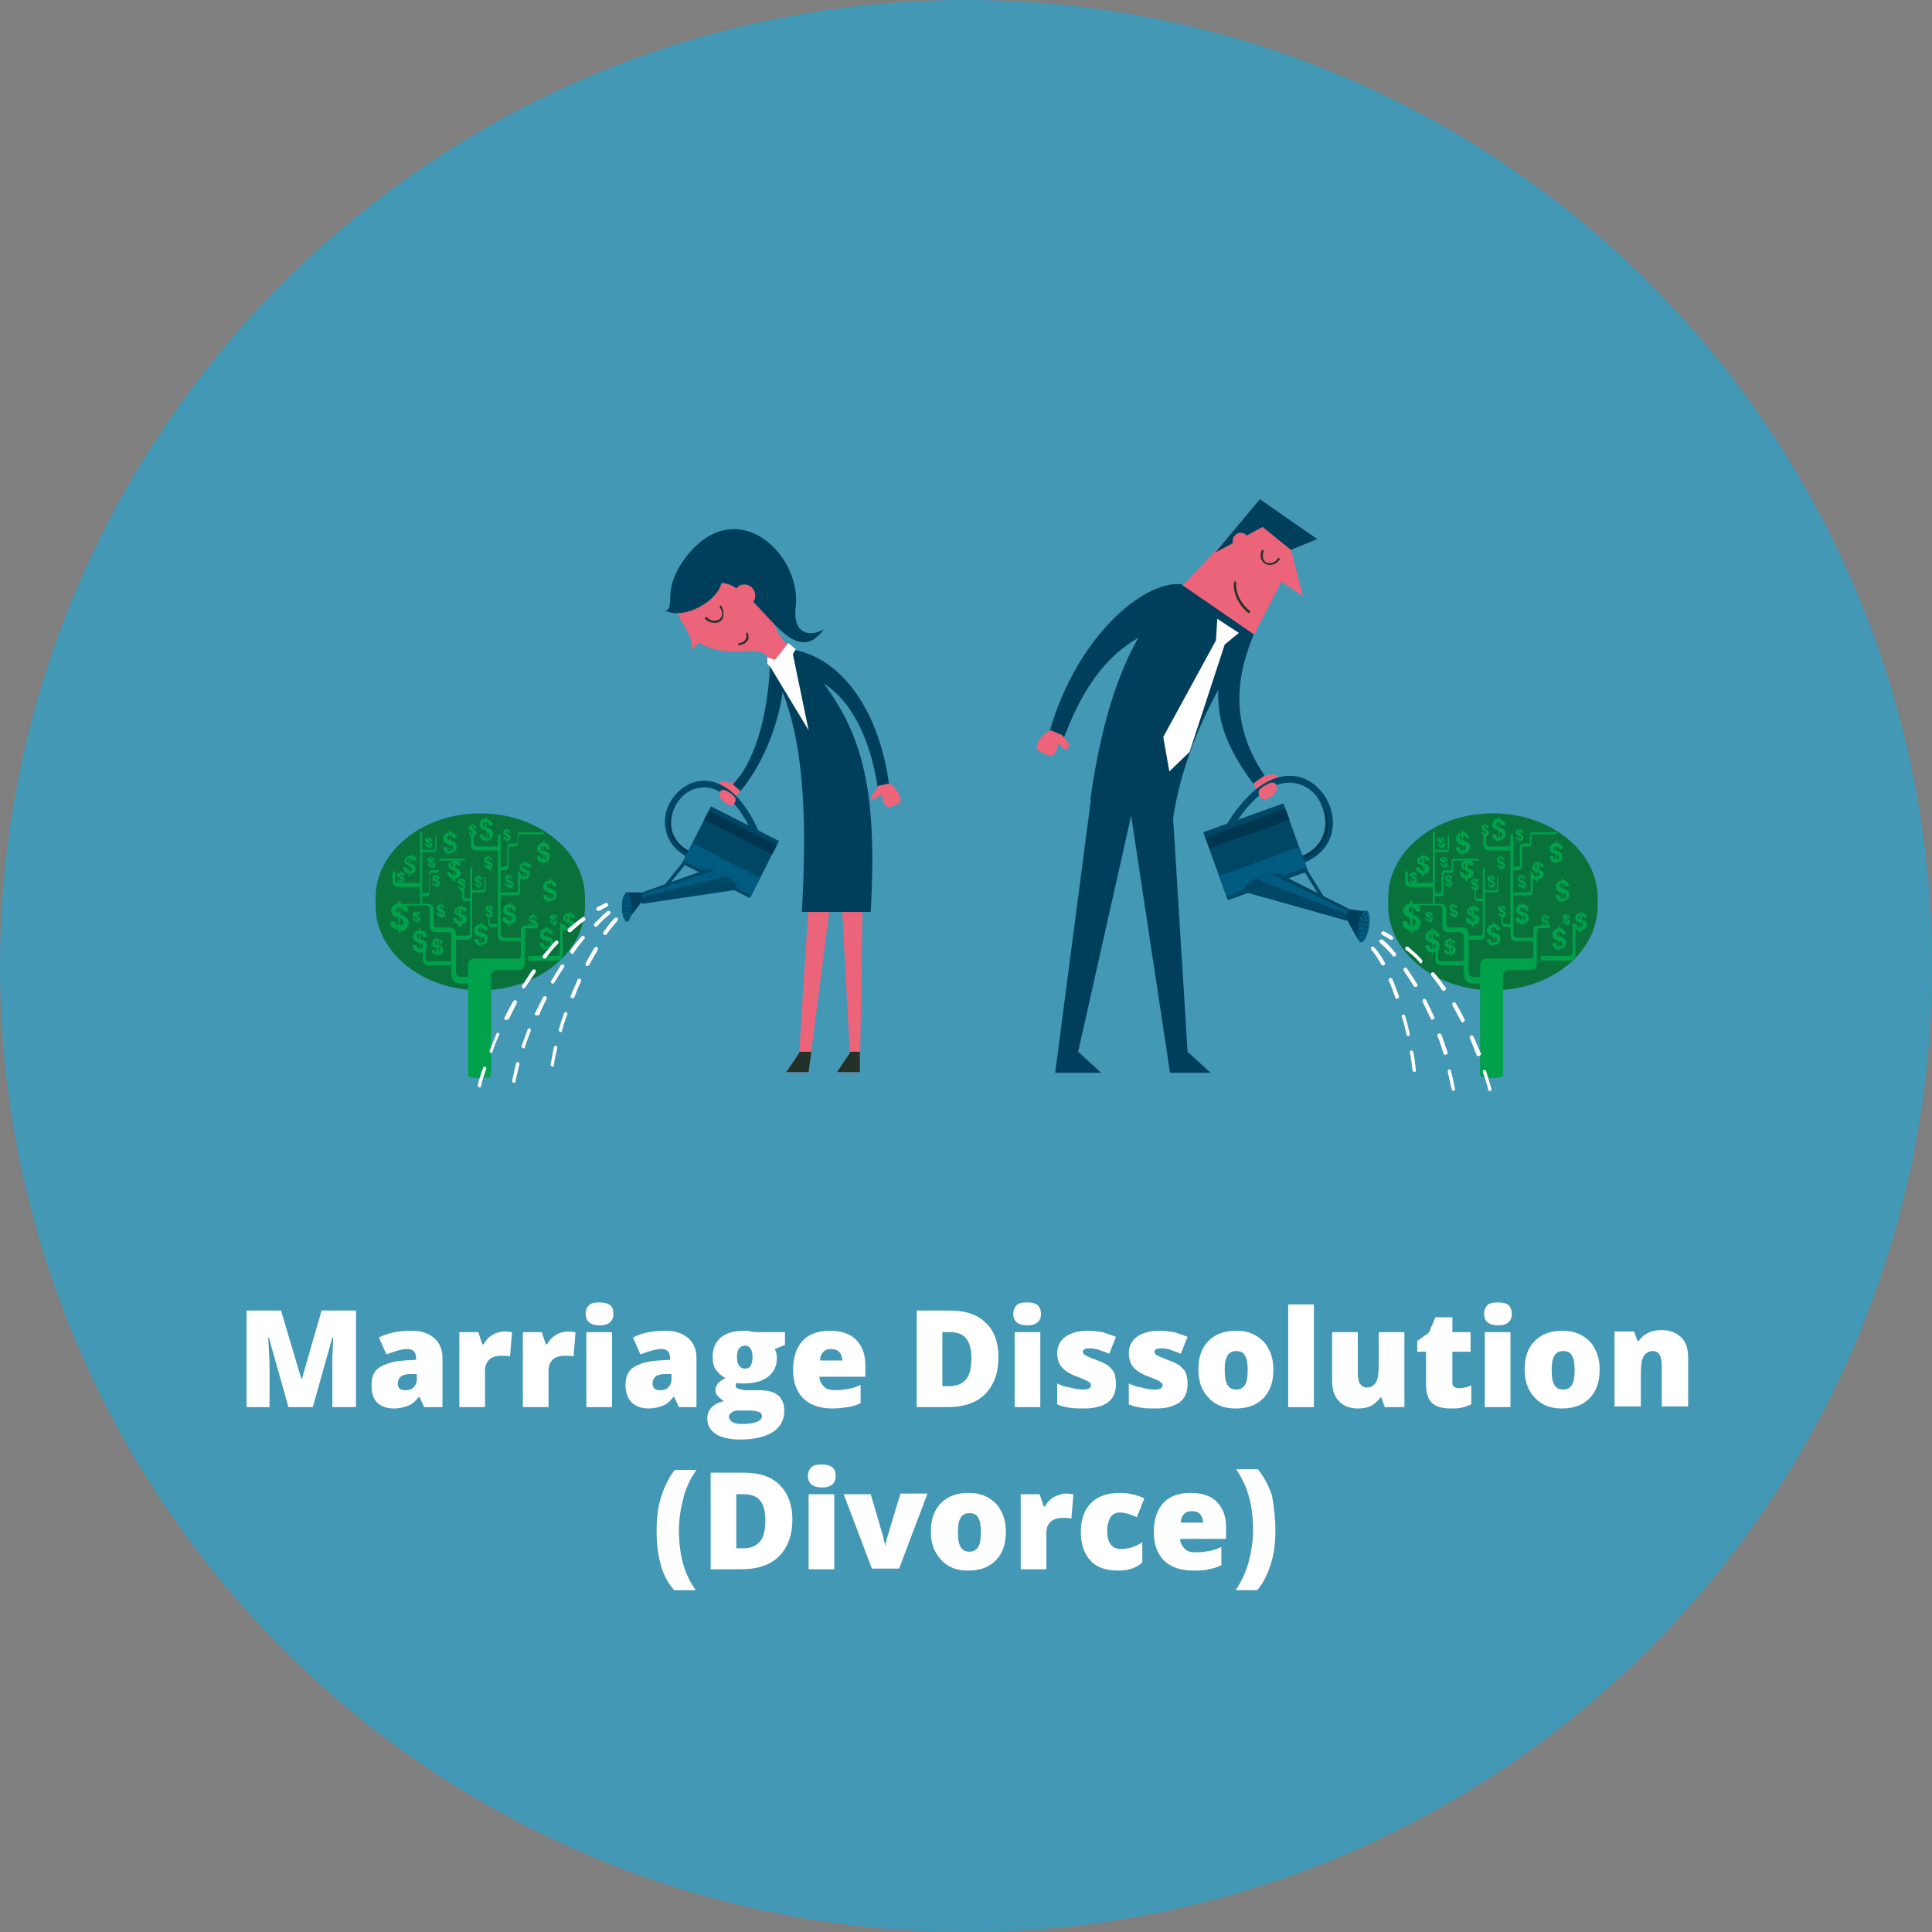<?xml version="1.0" encoding="utf-8"?>
<!-- Generator: Adobe Illustrator 21.1.0, SVG Export Plug-In . SVG Version: 6.00 Build 0)  -->
<!DOCTYPE svg PUBLIC "-//W3C//DTD SVG 1.1//EN" "http://www.w3.org/Graphics/SVG/1.1/DTD/svg11.dtd">
<svg version="1.1" id="Layer_1" xmlns="http://www.w3.org/2000/svg" xmlns:xlink="http://www.w3.org/1999/xlink" x="0px" y="0px"
	 viewBox="0 0 286 286" style="enable-background:new 0 0 286 286;" xml:space="preserve">
<rect x="0" y="0" width="286" height="286" fill="#808080" stroke="none"/>
<style type="text/css">
	.st0{clip-path:url(#SVGID_2_);fill:#4298B5;}
	.st1{clip-path:url(#SVGID_2_);}
	.st2{fill:#DB5C1E;}
	.st3{fill:#002B44;}
	.st4{fill:#003F5C;}
	.st5{fill:#EB6479;}
	.st6{fill:#223129;}
	.st7{fill:#FFFFFF;}
	.st8{fill:#D55A6E;}
	.st9{fill:#D8E2E7;}
	.st10{fill:#939598;}
	.st11{fill:#727D84;}
	.st12{fill:#4298B5;}
	.st13{fill:#E4D5B4;}
	.st14{fill:#CEBFA3;}
	.st15{fill:#EDE0C6;}
	.st16{fill:#3D302D;}
	.st17{fill:#D6C6A6;}
	.st18{fill:#C6B597;}
	.st19{fill:#826754;}
	.st20{fill:#91CEC4;}
	.st21{fill:#D3A98C;}
	.st22{fill:#AD886F;}
	.st23{fill:#896D59;}
	.st24{fill:#EA7442;}
	.st25{fill:#D15F36;}
	.st26{fill:#003E5A;}
	.st27{fill:#243129;}
	.st28{fill:#4077A2;}
	.st29{fill:#0F3644;}
	.st30{fill:#6C707A;}
	.st31{fill:url(#SVGID_3_);}
	.st32{fill:#8AACBD;}
	.st33{fill:#E6EBEE;}
	.st34{fill:#C3D4DD;}
	.st35{fill:#F37029;}
	.st36{fill:#004B6B;}
	.st37{fill:#282829;}
	.st38{fill:#BACAD3;}
	.st39{fill:#9EB3BE;}
	.st40{fill:#27688F;}
	.st41{fill:#005376;}
	.st42{fill:#2B75A2;}
	.st43{fill:#AFC6D2;}
	.st44{fill:url(#SVGID_4_);}
	.st45{fill:#E9E8D8;}
	.st46{fill:#818277;}
	.st47{fill:#63665D;}
	.st48{fill:#B4B39A;}
	.st49{fill:url(#SVGID_5_);}
	.st50{fill:url(#SVGID_6_);}
	.st51{fill:url(#SVGID_7_);}
	.st52{fill:url(#SVGID_8_);}
	.st53{fill:url(#SVGID_9_);}
	.st54{fill:url(#SVGID_10_);}
	.st55{fill:#FFC20E;}
	.st56{fill:#916600;}
	.st57{fill:#A7BDC9;}
	.st58{fill:#8E2833;}
	.st59{fill:#721B25;}
	.st60{fill:#00547A;}
	.st61{fill:#F1F2F2;}
	.st62{fill:#6F6598;}
	.st63{fill:#4B436A;}
	.st64{fill:#F27129;}
	.st65{fill:#A57406;}
	.st66{fill:url(#SVGID_11_);}
	.st67{fill:url(#SVGID_12_);}
	.st68{fill:url(#SVGID_13_);}
	.st69{fill:url(#SVGID_14_);}
	.st70{fill:url(#SVGID_15_);}
	.st71{fill:url(#SVGID_16_);}
	.st72{fill:url(#SVGID_17_);}
	.st73{fill:url(#SVGID_18_);}
	.st74{fill:url(#SVGID_19_);}
	.st75{fill:url(#SVGID_20_);}
	.st76{fill:url(#SVGID_21_);}
	.st77{fill:url(#SVGID_22_);}
	.st78{fill:url(#SVGID_23_);}
	.st79{fill:url(#SVGID_24_);}
	.st80{fill:url(#SVGID_25_);}
	.st81{fill:url(#SVGID_26_);}
	.st82{fill:url(#SVGID_27_);}
	.st83{fill:url(#SVGID_28_);}
	.st84{fill:url(#SVGID_29_);}
	.st85{fill:url(#SVGID_30_);}
	.st86{fill:url(#SVGID_31_);}
	.st87{fill:url(#SVGID_32_);}
	.st88{fill:url(#SVGID_33_);}
	.st89{fill:url(#SVGID_34_);}
	.st90{fill:url(#SVGID_35_);}
	.st91{fill:url(#SVGID_36_);}
	.st92{fill:url(#SVGID_37_);}
	.st93{fill:url(#SVGID_38_);}
	.st94{fill:url(#SVGID_39_);}
	.st95{fill:url(#SVGID_40_);}
	.st96{fill:url(#SVGID_41_);}
	.st97{fill:url(#SVGID_42_);}
	.st98{fill:url(#SVGID_43_);}
	.st99{fill:url(#SVGID_44_);}
	.st100{fill:url(#SVGID_45_);}
	.st101{fill:url(#SVGID_46_);}
	.st102{fill:#F9F1D7;}
	.st103{fill:#6E7980;stroke:#58595B;stroke-width:0.422;stroke-linecap:round;stroke-linejoin:round;}
	.st104{fill:#DF9CB0;}
	.st105{fill:#C37A8C;}
	.st106{fill:#C29F60;}
	.st107{fill:#FFFFFF;stroke:#D0ECF4;stroke-width:0.422;}
	.st108{fill:url(#SVGID_47_);}
	.st109{fill:url(#SVGID_48_);}
	.st110{fill:url(#SVGID_49_);stroke:#FFFFFF;stroke-width:2.112;}
	.st111{fill:#9F2214;}
	.st112{fill:url(#SVGID_50_);stroke:#FFFFFF;stroke-width:2.112;}
	.st113{fill:#4A7195;}
	.st114{fill:#C13D2E;}
	.st115{fill:#7989A3;stroke:#FFFFFF;stroke-width:2.112;}
	.st116{fill:#FFCF01;}
	.st117{fill:url(#SVGID_51_);stroke:#FFFFFF;stroke-width:2.112;}
	.st118{fill:url(#SVGID_52_);stroke:#FFFFFF;stroke-width:2.112;}
	.st119{fill:url(#SVGID_53_);stroke:#FFFFFF;stroke-width:2.112;}
	.st120{fill:#876041;}
	.st121{fill:#DAC895;stroke:#F7E8BA;stroke-width:0.422;}
	.st122{fill:#4B545B;}
	.st123{fill:#3E6D93;}
	.st124{fill:#476F93;}
	.st125{fill:#CAB47E;}
	.st126{fill:#F7E8BA;}
	.st127{fill:#C2A171;}
	.st128{fill:#D0ECF4;}
	.st129{fill:#EFE4AC;}
	.st130{fill:#5980A2;}
	.st131{fill:#17738F;}
	.st132{fill:#B1D45E;}
	.st133{fill:#8CC540;stroke:#221F1F;stroke-width:0.217;stroke-linejoin:round;stroke-miterlimit:10;}
	.st134{fill:#58595B;}
	.st135{fill:#797A7D;}
	.st136{fill:#BF86A8;}
	.st137{fill:#302B2C;}
	.st138{fill:#48484A;}
	.st139{fill:#72A087;}
	.st140{fill:#94B0BE;}
	.st141{fill:#09723B;}
	.st142{fill:#00A14B;}
	.st143{fill:#004766;}
	.st144{fill:#00354F;}
	.st145{fill:#005B80;}
	.st146{fill:#002F3E;}
	.st147{fill:#3F4450;}
	.st148{fill:#2A6A7F;}
	.st149{fill:url(#SVGID_54_);}
	.st150{fill:#2C3038;}
	.st151{fill:#CACFD1;}
	.st152{fill:#343943;}
	.st153{fill:#27667A;}
	.st154{fill:none;stroke:#243129;stroke-width:0.382;stroke-miterlimit:10;}
	.st155{fill:#333333;}
	.st156{fill:#E5E8DD;}
	.st157{fill:#767877;}
	.st158{fill:#545554;}
	.st159{fill:#F8E1C7;}
	.st160{fill:#5A5048;}
	.st161{fill:#604373;}
	.st162{fill:none;}
	.st163{fill:#9DB9C8;}
	.st164{fill:#235F83;}
	.st165{fill:#CF473A;}
	.st166{fill:#B4A680;}
	.st167{fill:url(#SVGID_55_);}
	.st168{fill:url(#SVGID_56_);}
	.st169{fill:url(#SVGID_57_);}
	.st170{fill:url(#SVGID_58_);}
	.st171{fill:url(#SVGID_59_);}
	.st172{fill:url(#SVGID_60_);}
	.st173{fill:url(#SVGID_61_);}
	.st174{fill:url(#SVGID_62_);}
	.st175{fill:url(#SVGID_63_);}
	.st176{fill:url(#SVGID_64_);}
	.st177{fill:url(#SVGID_65_);}
	.st178{fill:url(#SVGID_66_);}
	.st179{fill:url(#SVGID_67_);}
	.st180{fill:url(#SVGID_68_);}
	.st181{fill:url(#SVGID_69_);}
	.st182{fill:url(#SVGID_70_);}
	.st183{fill:url(#SVGID_71_);}
	.st184{fill:url(#SVGID_72_);}
	.st185{fill:url(#SVGID_73_);}
	.st186{fill:url(#SVGID_74_);}
	.st187{fill:url(#SVGID_75_);}
	.st188{fill:url(#SVGID_76_);}
	.st189{fill:url(#SVGID_77_);}
	.st190{fill:url(#SVGID_78_);}
	.st191{fill:url(#SVGID_79_);}
	.st192{fill:url(#SVGID_80_);}
	.st193{fill:url(#SVGID_81_);}
	.st194{fill:url(#SVGID_82_);}
	.st195{fill:url(#SVGID_83_);}
	.st196{fill:url(#SVGID_84_);}
	.st197{fill:url(#SVGID_85_);}
	.st198{fill:url(#SVGID_86_);}
	.st199{fill:url(#SVGID_87_);}
	.st200{fill:url(#SVGID_88_);}
	.st201{fill:url(#SVGID_89_);}
	.st202{fill:url(#SVGID_90_);}
	.st203{fill:url(#SVGID_91_);}
	.st204{fill:url(#SVGID_92_);}
	.st205{fill:url(#SVGID_93_);}
	.st206{fill:url(#SVGID_94_);}
	.st207{fill:url(#SVGID_95_);}
	.st208{fill:url(#SVGID_96_);}
	.st209{fill:url(#SVGID_97_);}
	.st210{fill:url(#SVGID_98_);}
	.st211{fill:url(#SVGID_99_);}
	.st212{fill:url(#SVGID_100_);}
	.st213{fill:url(#SVGID_101_);}
	.st214{fill:url(#SVGID_102_);}
	.st215{fill:url(#SVGID_103_);}
	.st216{fill:url(#SVGID_104_);}
	.st217{fill:url(#SVGID_105_);}
	.st218{fill:url(#SVGID_106_);}
	.st219{fill:url(#SVGID_107_);}
	.st220{fill:url(#SVGID_108_);}
	.st221{fill:url(#SVGID_109_);}
	.st222{fill:url(#SVGID_110_);}
	.st223{fill:url(#SVGID_111_);}
	.st224{fill:url(#SVGID_112_);}
	.st225{fill:url(#SVGID_113_);}
	.st226{fill:url(#SVGID_114_);}
	.st227{fill:url(#SVGID_115_);}
	.st228{fill:url(#SVGID_116_);}
	.st229{fill:url(#SVGID_117_);}
	.st230{fill:url(#SVGID_118_);}
	.st231{fill:url(#SVGID_119_);}
	.st232{fill:url(#SVGID_120_);}
	.st233{fill:url(#SVGID_121_);}
	.st234{fill:url(#SVGID_122_);}
	.st235{fill:#F7D9A8;}
	.st236{fill:#EE93B9;}
</style>
<circle class="st12" cx="143" cy="143" r="143"/>
<g>
	<path class="st7" d="M42.7,208.3L39.8,198h-0.1c0.1,1.8,0.2,3.1,0.2,4.1v6.2h-3.4v-14.3h5.1l3,10.1h0.1l2.9-10.1h5.1v14.3h-3.5
		v-6.3c0-0.3,0-0.7,0-1.1s0.1-1.4,0.1-2.9h-0.1l-2.9,10.3H42.7z"/>
	<path class="st7" d="M62.8,208.3l-0.7-1.5H62c-0.5,0.6-1,1.1-1.6,1.3s-1.2,0.4-2.1,0.4c-1,0-1.9-0.3-2.5-0.9S55,206.1,55,205
		c0-1.2,0.4-2.1,1.2-2.6s2-0.9,3.6-1l1.8-0.1v-0.2c0-0.9-0.4-1.4-1.3-1.4c-0.8,0-1.8,0.3-3.1,0.8l-1.1-2.5c1.3-0.7,2.9-1,4.9-1
		c1.4,0,2.5,0.4,3.3,1.1s1.2,1.7,1.2,2.9v7.3H62.8z M60,205.8c0.5,0,0.9-0.1,1.2-0.4s0.5-0.7,0.5-1.1v-0.9l-0.9,0
		c-1.3,0-1.9,0.5-1.9,1.4C58.9,205.5,59.2,205.8,60,205.8z"/>
	<path class="st7" d="M74.7,197.1c0.3,0,0.6,0,0.9,0.1l0.2,0l-0.3,3.6c-0.3-0.1-0.7-0.1-1.3-0.1c-0.8,0-1.4,0.2-1.8,0.6
		s-0.6,0.9-0.6,1.6v5.4H68v-11.1h2.8l0.6,1.8h0.2c0.3-0.6,0.8-1.1,1.3-1.4S74.1,197.1,74.7,197.1z"/>
	<path class="st7" d="M84.1,197.1c0.3,0,0.6,0,0.9,0.1l0.2,0l-0.3,3.6c-0.3-0.1-0.7-0.1-1.3-0.1c-0.8,0-1.4,0.2-1.8,0.6
		s-0.6,0.9-0.6,1.6v5.4h-3.8v-11.1h2.8l0.6,1.8H81c0.3-0.6,0.8-1.1,1.3-1.4S83.5,197.1,84.1,197.1z"/>
	<path class="st7" d="M86.7,194.5c0-0.6,0.2-1,0.5-1.3s0.8-0.4,1.5-0.4s1.2,0.1,1.6,0.4s0.5,0.7,0.5,1.3c0,1.1-0.7,1.7-2,1.7
		C87.4,196.2,86.7,195.6,86.7,194.5z M90.6,208.3h-3.8v-11.1h3.8V208.3z"/>
	<path class="st7" d="M100.5,208.3l-0.7-1.5h-0.1c-0.5,0.6-1,1.1-1.6,1.3s-1.2,0.4-2.1,0.4c-1,0-1.9-0.3-2.5-0.9s-0.9-1.5-0.9-2.6
		c0-1.2,0.4-2.1,1.2-2.6s2-0.9,3.6-1l1.8-0.1v-0.2c0-0.9-0.4-1.4-1.3-1.4c-0.8,0-1.8,0.3-3.1,0.8l-1.1-2.5c1.3-0.7,2.9-1,4.9-1
		c1.4,0,2.5,0.4,3.3,1.1s1.2,1.7,1.2,2.9v7.3H100.5z M97.7,205.8c0.5,0,0.9-0.1,1.2-0.4s0.5-0.7,0.5-1.1v-0.9l-0.9,0
		c-1.3,0-1.9,0.5-1.9,1.4C96.6,205.5,97,205.8,97.7,205.8z"/>
	<path class="st7" d="M116.2,197.3v1.8l-1.5,0.6c0.2,0.4,0.3,0.8,0.3,1.3c0,1.2-0.4,2.1-1.3,2.8s-2.1,1-3.7,1c-0.4,0-0.7,0-1-0.1
		c-0.1,0.2-0.1,0.3-0.1,0.5c0,0.2,0.2,0.3,0.5,0.4s0.7,0.2,1.2,0.2h1.8c2.5,0,3.7,1,3.7,3.1c0,1.3-0.6,2.4-1.7,3.1s-2.8,1.1-4.8,1.1
		c-1.6,0-2.8-0.3-3.6-0.8s-1.3-1.3-1.3-2.3c0-1.3,0.8-2.2,2.5-2.6c-0.3-0.1-0.6-0.4-0.9-0.7s-0.4-0.6-0.4-0.9c0-0.3,0.1-0.6,0.3-0.9
		s0.6-0.6,1.2-0.9c-0.6-0.3-1-0.7-1.4-1.2s-0.5-1.2-0.5-2c0-1.2,0.4-2.1,1.2-2.8s2-1,3.5-1c0.2,0,0.6,0,1,0.1s0.9,0.1,1.1,0.1H116.2
		z M107.9,209.7c0,0.3,0.2,0.6,0.5,0.8s0.8,0.3,1.4,0.3c0.9,0,1.7-0.1,2.2-0.3s0.8-0.5,0.8-0.9c0-0.3-0.2-0.5-0.5-0.6
		s-0.8-0.2-1.5-0.2h-1.5c-0.4,0-0.8,0.1-1,0.3S107.9,209.4,107.9,209.7z M109.1,200.9c0,1.1,0.4,1.7,1.2,1.7c0.4,0,0.6-0.1,0.8-0.4
		s0.3-0.7,0.3-1.3c0-1.1-0.4-1.7-1.1-1.7C109.5,199.2,109.1,199.8,109.1,200.9z"/>
	<path class="st7" d="M123.2,208.5c-1.8,0-3.3-0.5-4.3-1.5s-1.5-2.4-1.5-4.2c0-1.9,0.5-3.3,1.4-4.3s2.3-1.5,4-1.5
		c1.7,0,3,0.4,3.9,1.3s1.4,2.1,1.4,3.8v1.7h-6.8c0,0.6,0.3,1.1,0.7,1.5s1,0.5,1.7,0.5c0.7,0,1.3-0.1,1.9-0.2s1.2-0.3,1.8-0.6v2.7
		c-0.6,0.3-1.2,0.5-1.9,0.6S124.1,208.5,123.2,208.5z M123,199.7c-0.4,0-0.8,0.1-1.1,0.4s-0.5,0.7-0.5,1.3h3.3c0-0.5-0.2-1-0.5-1.3
		S123.5,199.7,123,199.7z"/>
	<path class="st7" d="M147.8,200.9c0,2.4-0.7,4.2-2,5.5c-1.3,1.3-3.2,1.9-5.5,1.9h-4.6v-14.3h4.9c2.3,0,4.1,0.6,5.3,1.8
		C147.2,197,147.8,198.7,147.8,200.9z M143.8,201c0-1.3-0.3-2.3-0.8-2.9s-1.3-0.9-2.4-0.9h-1.1v8h0.9c1.2,0,2-0.3,2.6-1
		S143.8,202.4,143.8,201z"/>
	<path class="st7" d="M150,194.5c0-0.6,0.2-1,0.5-1.3c0.3-0.3,0.8-0.4,1.5-0.4c0.7,0,1.2,0.1,1.6,0.4c0.3,0.3,0.5,0.7,0.5,1.3
		c0,1.1-0.7,1.7-2,1.7C150.7,196.2,150,195.6,150,194.5z M154,208.3h-3.8v-11.1h3.8V208.3z"/>
	<path class="st7" d="M165.2,204.9c0,1.2-0.4,2.1-1.2,2.7c-0.8,0.6-2,0.9-3.5,0.9c-0.8,0-1.5,0-2.1-0.1s-1.2-0.2-1.9-0.5v-3.1
		c0.6,0.3,1.2,0.5,1.9,0.6c0.7,0.2,1.3,0.3,1.9,0.3c0.8,0,1.2-0.2,1.2-0.6c0-0.2-0.1-0.4-0.3-0.5c-0.2-0.2-0.9-0.5-2-0.9
		c-1-0.4-1.7-0.9-2.1-1.4c-0.4-0.5-0.6-1.2-0.6-2c0-1,0.4-1.8,1.2-2.4c0.8-0.6,1.9-0.9,3.4-0.9c0.7,0,1.4,0.1,2.1,0.2
		c0.6,0.2,1.3,0.4,2,0.7l-1,2.5c-0.5-0.2-1-0.4-1.6-0.6s-1-0.2-1.4-0.2c-0.6,0-0.9,0.2-0.9,0.5c0,0.2,0.1,0.3,0.3,0.5
		c0.2,0.1,0.8,0.4,1.9,0.8c0.8,0.3,1.4,0.6,1.7,0.9s0.7,0.7,0.8,1.1C165.1,203.8,165.2,204.3,165.2,204.9z"/>
	<path class="st7" d="M175.8,204.9c0,1.2-0.4,2.1-1.2,2.7c-0.8,0.6-2,0.9-3.5,0.9c-0.8,0-1.5,0-2.1-0.1s-1.2-0.2-1.9-0.5v-3.1
		c0.6,0.3,1.2,0.5,1.9,0.6c0.7,0.2,1.3,0.3,1.9,0.3c0.8,0,1.2-0.2,1.2-0.6c0-0.2-0.1-0.4-0.3-0.5c-0.2-0.2-0.9-0.5-2-0.9
		c-1-0.4-1.7-0.9-2.1-1.4c-0.4-0.5-0.6-1.2-0.6-2c0-1,0.4-1.8,1.2-2.4c0.8-0.6,1.9-0.9,3.4-0.9c0.7,0,1.4,0.1,2.1,0.2
		c0.6,0.2,1.3,0.4,2,0.7l-1,2.5c-0.5-0.2-1-0.4-1.6-0.6s-1-0.2-1.4-0.2c-0.6,0-0.9,0.2-0.9,0.5c0,0.2,0.1,0.3,0.3,0.5
		c0.2,0.1,0.8,0.4,1.9,0.8c0.8,0.3,1.4,0.6,1.7,0.9s0.7,0.7,0.8,1.1C175.7,203.8,175.8,204.3,175.8,204.9z"/>
	<path class="st7" d="M188.5,202.8c0,1.8-0.5,3.2-1.5,4.2c-1,1-2.3,1.5-4.1,1.5c-1.7,0-3-0.5-4-1.6c-1-1-1.5-2.4-1.5-4.2
		c0-1.8,0.5-3.2,1.5-4.2c1-1,2.3-1.5,4.1-1.5c1.1,0,2,0.2,2.9,0.7c0.8,0.5,1.5,1.1,1.9,2C188.3,200.6,188.5,201.6,188.5,202.8z
		 M181.3,202.8c0,1,0.1,1.7,0.4,2.2s0.7,0.7,1.3,0.7c0.6,0,1-0.2,1.3-0.7s0.4-1.2,0.4-2.2c0-0.9-0.1-1.7-0.4-2.1
		c-0.2-0.5-0.7-0.7-1.3-0.7c-0.6,0-1,0.2-1.3,0.7S181.3,201.8,181.3,202.8z"/>
	<path class="st7" d="M194.5,208.3h-3.8v-15.2h3.8V208.3z"/>
	<path class="st7" d="M205,208.3l-0.5-1.4h-0.2c-0.3,0.5-0.8,0.9-1.3,1.2c-0.6,0.3-1.2,0.4-2,0.4c-1.2,0-2.2-0.4-2.8-1.1
		c-0.7-0.7-1-1.7-1-3v-7.2h3.8v6c0,0.7,0.1,1.3,0.3,1.6s0.5,0.6,1,0.6c0.7,0,1.1-0.3,1.4-0.8c0.3-0.5,0.4-1.4,0.4-2.6v-4.8h3.8v11.1
		H205z"/>
	<path class="st7" d="M216,205.5c0.5,0,1.1-0.1,1.8-0.4v2.8c-0.5,0.2-1,0.4-1.5,0.5c-0.5,0.1-1,0.1-1.6,0.1c-1.3,0-2.2-0.3-2.8-0.9
		s-0.8-1.6-0.8-2.9v-4.6h-1.3v-1.6l1.7-1.2l1-2.3h2.5v2.2h2.7v2.9h-2.7v4.3C214.9,205.2,215.3,205.5,216,205.5z"/>
	<path class="st7" d="M219.7,194.5c0-0.6,0.2-1,0.5-1.3c0.3-0.3,0.8-0.4,1.5-0.4c0.7,0,1.2,0.1,1.6,0.4c0.3,0.3,0.5,0.7,0.5,1.3
		c0,1.1-0.7,1.7-2,1.7C220.4,196.2,219.7,195.6,219.7,194.5z M223.6,208.3h-3.8v-11.1h3.8V208.3z"/>
	<path class="st7" d="M236.8,202.8c0,1.8-0.5,3.2-1.5,4.2c-1,1-2.3,1.5-4.1,1.5c-1.7,0-3-0.5-4-1.6c-1-1-1.5-2.4-1.5-4.2
		c0-1.8,0.5-3.2,1.5-4.2c1-1,2.3-1.5,4.1-1.5c1.1,0,2,0.2,2.9,0.7c0.8,0.5,1.5,1.1,1.9,2C236.6,200.6,236.8,201.6,236.8,202.8z
		 M229.7,202.8c0,1,0.1,1.7,0.4,2.2s0.7,0.7,1.3,0.7c0.6,0,1-0.2,1.3-0.7s0.4-1.2,0.4-2.2c0-0.9-0.1-1.7-0.4-2.1
		c-0.2-0.5-0.7-0.7-1.3-0.7c-0.6,0-1,0.2-1.3,0.7S229.7,201.8,229.7,202.8z"/>
	<path class="st7" d="M246,208.3v-6c0-0.7-0.1-1.3-0.3-1.7c-0.2-0.4-0.6-0.6-1-0.6c-0.6,0-1.1,0.3-1.4,0.8c-0.3,0.5-0.4,1.4-0.4,2.6
		v4.8H239v-11.1h2.9l0.5,1.4h0.2c0.3-0.5,0.8-0.9,1.4-1.2s1.2-0.4,2-0.4c1.2,0,2.2,0.4,2.9,1.1c0.7,0.7,1,1.7,1,3v7.2H246z"/>
	<path class="st7" d="M97.2,226.6c0-1.9,0.2-3.6,0.7-5.1s1.1-2.8,2-3.9h3.2c-0.8,1.1-1.5,2.5-1.9,4s-0.7,3.2-0.7,5
		c0,1.7,0.2,3.3,0.6,4.8s1.1,2.9,1.9,4h-3.2c-0.9-1-1.6-2.3-2-3.8S97.2,228.5,97.2,226.6z"/>
	<path class="st7" d="M117.3,224.9c0,2.4-0.7,4.2-2,5.5s-3.2,1.9-5.5,1.9h-4.6v-14.3h4.9c2.3,0,4.1,0.6,5.3,1.8
		S117.3,222.7,117.3,224.9z M113.3,225c0-1.3-0.3-2.3-0.8-2.9s-1.3-0.9-2.4-0.9h-1.1v8h0.9c1.2,0,2-0.3,2.6-1S113.3,226.4,113.3,225
		z"/>
	<path class="st7" d="M119.6,218.5c0-0.6,0.2-1,0.5-1.3s0.8-0.4,1.5-0.4s1.2,0.1,1.6,0.4s0.5,0.7,0.5,1.3c0,1.1-0.7,1.7-2,1.7
		C120.3,220.2,119.6,219.6,119.6,218.5z M123.5,232.3h-3.8v-11.1h3.8V232.3z"/>
	<path class="st7" d="M129.1,232.3l-4.2-11.1h4l1.9,6.5c0,0,0,0.1,0,0.2s0,0.2,0.1,0.3s0,0.2,0.1,0.3s0,0.2,0,0.3h0.1
		c0-0.3,0.1-0.7,0.2-1.1l2-6.6h4l-4.2,11.1H129.1z"/>
	<path class="st7" d="M148.9,226.8c0,1.8-0.5,3.2-1.5,4.2c-1,1-2.3,1.5-4.1,1.5c-1.7,0-3-0.5-4-1.6s-1.5-2.4-1.5-4.2
		c0-1.8,0.5-3.2,1.5-4.2s2.3-1.5,4.1-1.5c1.1,0,2,0.2,2.9,0.7c0.8,0.5,1.5,1.1,1.9,2C148.7,224.6,148.9,225.6,148.9,226.8z
		 M141.8,226.8c0,1,0.1,1.7,0.4,2.2s0.7,0.7,1.3,0.7c0.6,0,1-0.2,1.3-0.7s0.4-1.2,0.4-2.2c0-0.9-0.1-1.7-0.4-2.1
		c-0.2-0.5-0.7-0.7-1.3-0.7c-0.6,0-1,0.2-1.3,0.7S141.8,225.8,141.8,226.8z"/>
	<path class="st7" d="M157.8,221.1c0.3,0,0.6,0,0.9,0.1l0.2,0l-0.3,3.6c-0.3-0.1-0.7-0.1-1.3-0.1c-0.8,0-1.4,0.2-1.8,0.6
		c-0.4,0.4-0.6,0.9-0.6,1.6v5.4h-3.8v-11.1h2.8l0.6,1.8h0.2c0.3-0.6,0.8-1.1,1.3-1.4C156.7,221.3,157.2,221.1,157.8,221.1z"/>
	<path class="st7" d="M165.5,232.5c-1.8,0-3.2-0.5-4.1-1.5c-0.9-1-1.4-2.4-1.4-4.2c0-1.8,0.5-3.3,1.5-4.3c1-1,2.4-1.5,4.3-1.5
		c1.3,0,2.5,0.3,3.6,0.8l-1.1,2.8c-0.5-0.2-0.9-0.4-1.3-0.5s-0.8-0.2-1.2-0.2c-0.6,0-1.1,0.2-1.4,0.7c-0.3,0.5-0.5,1.2-0.5,2
		c0,1.8,0.7,2.7,2,2.7c1.1,0,2.2-0.3,3.2-1v3C168.1,232.2,166.9,232.5,165.5,232.5z"/>
	<path class="st7" d="M176.6,232.5c-1.8,0-3.3-0.5-4.3-1.5c-1-1-1.5-2.4-1.5-4.2c0-1.9,0.5-3.3,1.4-4.3c0.9-1,2.3-1.5,4-1.5
		c1.7,0,3,0.4,3.9,1.3s1.4,2.1,1.4,3.8v1.7h-6.8c0,0.6,0.3,1.1,0.7,1.5c0.4,0.4,1,0.5,1.7,0.5c0.7,0,1.3-0.1,1.9-0.2
		c0.6-0.1,1.2-0.3,1.8-0.6v2.7c-0.6,0.3-1.2,0.5-1.9,0.6C178.3,232.5,177.5,232.5,176.6,232.5z M176.4,223.7c-0.4,0-0.8,0.1-1.1,0.4
		s-0.5,0.7-0.5,1.3h3.3c0-0.5-0.2-1-0.5-1.3C177.3,223.8,176.9,223.7,176.4,223.7z"/>
	<path class="st7" d="M188.8,226.6c0,1.8-0.2,3.5-0.7,5c-0.5,1.5-1.1,2.8-2,3.8h-3.2c0.8-1.1,1.4-2.4,1.9-4c0.4-1.5,0.7-3.2,0.7-4.9
		c0-1.7-0.2-3.4-0.6-4.9s-1.1-2.9-1.9-4.1h3.2c0.9,1.1,1.6,2.4,2.1,3.9C188.6,223.1,188.8,224.8,188.8,226.6z"/>
</g>
<g>
	<g>
		<path class="st140" d="M121.5,75.2L121.5,75.2C121.5,75.3,121.5,75.3,121.5,75.2L121.5,75.2z"/>
	</g>
	<g>
		<path class="st141" d="M86.6,132.9c0-6.9-7-12.5-15.5-12.5s-15.5,5.6-15.5,12.5c0,0.2,0,0.4,0,0.6c0,0.2,0,0.4,0,0.6
			c0,6.9,7,12.5,15.5,12.5s15.5-5.6,15.5-12.5c0-0.2,0-0.4,0-0.6C86.6,133.2,86.6,133,86.6,132.9z"/>
		<path class="st142" d="M77.8,137c-0.4,0-0.7,0.2-0.7,0.8v3.6c0,0.3-0.2,0.5-0.4,0.5h-6.5c-0.5,0-0.9,0.4-0.9,0.9h0v0
			c0,0,0,16.4,0,16.4c0,0,0,0,0,0c0,0,0,0,0,0v0h0c0,0.2,0.8,0.4,1.7,0.4c0.9,0,1.7-0.2,1.7-0.4h0v0l0,0l0,0v-14.7
			c0-0.5,0.3-0.9,0.8-0.9h3.2c0.7,0,1-0.4,1-1v-4.7c0-0.3,0.1-0.5,0.4-0.5h1.5V137H77.8z"/>
		<path class="st142" d="M59.2,133.8h4.1c0.5,0,0.9,0.3,0.9,0.8v2.3c0,0.3,0.2,0.4,0.5,0.4h1.7c0.7,0,1.1,0.3,1.1,1.2v5.3
			c0,0.5,0.2,0.8,0.8,0.8h1.4v1h-1.6c-0.8,0-1.3-0.5-1.3-1.6v-5.1c0-0.4,0-0.9-0.5-0.9h-1.8c-0.7,0-0.9-0.5-0.9-1.1v-2.2
			c0-0.4-0.1-0.7-0.6-0.7h-3.9V133.8z"/>
		<path class="st142" d="M80.5,123.2H77c-0.3,0-0.4,0.1-0.4,0.4v1.1c0,0.1-0.1,0.2-0.2,0.2h-0.8c-0.3,0-0.5,0.2-0.5,0.5v2.5
			c0,0.3-0.1,0.4-0.4,0.4H74v0.5h0.7c0.4,0,0.6-0.2,0.6-0.7v-2.4c0-0.2,0-0.4,0.2-0.4h0.8c0.3,0,0.4-0.2,0.4-0.5v-1
			c0-0.2,0-0.3,0.3-0.3h3.5V123.2z"/>
		<path class="st142" d="M68.9,127.1h-3.5c-0.3,0-0.4,0.1-0.4,0.4v1.1c0,0.1-0.1,0.2-0.2,0.2h-0.8c-0.3,0-0.5,0.2-0.5,0.5v2.5
			c0,0.3-0.1,0.4-0.4,0.4h-0.6v0.5H63c0.4,0,0.6-0.2,0.6-0.7v-2.4c0-0.2,0-0.4,0.2-0.4h0.8c0.3,0,0.4-0.2,0.4-0.5v-1
			c0-0.2,0-0.3,0.3-0.3h3.5V127.1z"/>
		<path class="st142" d="M74.1,123.6V138c0,0.7,0.3,0.8,0.7,0.8h2.5v0.5h-2.7c-0.8,0-0.9-0.5-0.9-1.2v-14.6H74.1z"/>
		<polygon class="st142" points="62.5,123.1 62.5,133.8 62.2,134 62.2,123.1 		"/>
		<path class="st142" d="M69.9,128.5v9.8c0,0.5-0.2,0.8-0.7,0.8h-1.8v-0.6h1.7c0.4,0,0.5-0.2,0.5-0.5v-9.6H69.9z"/>
		<path class="st142" d="M63,140.6v1.2c0,0.4,0.2,0.5,0.6,0.5h3.3v0.6h-3.3c-0.5,0-1-0.1-1-0.9v-1.4H63z"/>
		<path class="st142" d="M58.5,129v1.2c0,0.4,0.2,0.5,0.6,0.5h3.3v0.6h-3.3c-0.5,0-1-0.1-1-0.9V129H58.5z"/>
		<path class="st142" d="M70.1,123.6v1.2c0,0.4,0.2,0.5,0.6,0.5H74v0.6h-3.3c-0.5,0-1-0.1-1-0.9v-1.4H70.1z"/>
		<path class="st142" d="M72.3,135.5v1.2c0,0.4,0.3,0.5,0.5,0.5h0.8v-0.4h-0.8c-0.3,0-0.3-0.2-0.3-0.4v-0.9H72.3z"/>
		<path class="st142" d="M68.4,131.7v1.2c0,0.4,0.3,0.5,0.5,0.5h0.8V133H69c-0.3,0-0.3-0.2-0.3-0.4v-0.9H68.4z"/>
		<path class="st142" d="M78.2,142.2h4.2c0.7,0,0.9-0.4,0.9-1.1v-4.4h-0.4v4.3c0,0.4-0.1,0.5-0.6,0.5h-4.1V142.2z"/>
		<path class="st142" d="M73.9,132.5h2.6c0.4,0,0.5-0.3,0.5-0.7v-2.7h-0.3v2.7c0,0.2-0.1,0.3-0.4,0.3h-2.5V132.5z"/>
		<path class="st142" d="M69.7,132.1h1.8c0.3,0,0.4-0.2,0.4-0.5v-1.8h-0.2v1.8c0,0.2-0.1,0.2-0.2,0.2h-1.7V132.1z"/>
		<path class="st142" d="M62.4,126.1h1.8c0.3,0,0.4-0.2,0.4-0.5v-1.8h-0.2v1.8c0,0.2-0.1,0.2-0.2,0.2h-1.7V126.1z"/>
		<g>
			<path class="st142" d="M64.9,141.6h-0.2v-0.3c-0.2,0-0.4-0.1-0.5-0.1c-0.2-0.1-0.3-0.3-0.3-0.6h0.4c0,0.1,0,0.2,0.1,0.3
				c0,0.1,0.1,0.1,0.2,0.1v-0.7l-0.1,0c-0.2-0.1-0.3-0.1-0.4-0.2c-0.1-0.1-0.1-0.2-0.1-0.4c0-0.1,0-0.2,0-0.3c0-0.1,0.1-0.1,0.1-0.2
				c0.1-0.1,0.2-0.1,0.3-0.2c0.1,0,0.1,0,0.2,0v-0.2h0.2v0.2c0.2,0,0.3,0.1,0.4,0.1c0.2,0.1,0.3,0.3,0.3,0.5h-0.4c0-0.1,0-0.2,0-0.2
				c0-0.1-0.1-0.1-0.2-0.1v0.6c0.3,0.1,0.4,0.2,0.5,0.2c0.1,0.1,0.2,0.3,0.2,0.5c0,0.3-0.1,0.5-0.3,0.6c-0.1,0.1-0.3,0.1-0.4,0.1
				V141.6z M64.7,139.3c-0.1,0-0.2,0-0.2,0.1c0,0-0.1,0.1-0.1,0.2c0,0.1,0,0.2,0.1,0.2c0,0,0.1,0.1,0.2,0.1V139.3z M64.9,140.9
				c0.1,0,0.1,0,0.2-0.1c0.1,0,0.1-0.1,0.1-0.3c0-0.1,0-0.2-0.1-0.2c0,0-0.1-0.1-0.2-0.1V140.9z"/>
		</g>
		<g>
			<path class="st142" d="M72.5,135.9h-0.1v-0.2c-0.1,0-0.3,0-0.3-0.1c-0.1-0.1-0.2-0.2-0.2-0.4h0.3c0,0.1,0,0.2,0,0.2
				c0,0,0.1,0.1,0.2,0.1v-0.5l-0.1,0c-0.1,0-0.2-0.1-0.3-0.2c-0.1-0.1-0.1-0.2-0.1-0.3c0-0.1,0-0.1,0-0.2c0-0.1,0.1-0.1,0.1-0.1
				c0.1-0.1,0.1-0.1,0.2-0.1c0,0,0.1,0,0.2,0v-0.1h0.1v0.1c0.1,0,0.2,0,0.3,0.1c0.1,0.1,0.2,0.2,0.2,0.4h-0.3c0-0.1,0-0.1,0-0.1
				c0-0.1-0.1-0.1-0.1-0.1v0.4c0.2,0.1,0.3,0.1,0.3,0.2c0.1,0.1,0.1,0.2,0.1,0.3c0,0.2-0.1,0.3-0.2,0.4c-0.1,0.1-0.2,0.1-0.3,0.1
				V135.9z M72.4,134.2c-0.1,0-0.1,0-0.1,0.1c0,0,0,0.1,0,0.1c0,0.1,0,0.1,0.1,0.1c0,0,0.1,0,0.1,0.1V134.2z M72.5,135.4
				c0.1,0,0.1,0,0.1,0c0,0,0.1-0.1,0.1-0.2c0-0.1,0-0.1-0.1-0.1c0,0-0.1,0-0.1-0.1V135.4z"/>
		</g>
		<g>
			<path class="st142" d="M68.4,131.9h-0.1v-0.2c-0.1,0-0.3,0-0.3-0.1c-0.1-0.1-0.2-0.2-0.2-0.4h0.3c0,0.1,0,0.2,0,0.2
				c0,0,0.1,0.1,0.2,0.1v-0.5l-0.1,0c-0.1,0-0.2-0.1-0.3-0.2c-0.1-0.1-0.1-0.2-0.1-0.3c0-0.1,0-0.1,0-0.2c0-0.1,0.1-0.1,0.1-0.1
				c0.1-0.1,0.1-0.1,0.2-0.1c0,0,0.1,0,0.2,0v-0.1h0.1v0.1c0.1,0,0.2,0,0.3,0.1c0.1,0.1,0.2,0.2,0.2,0.4h-0.3c0-0.1,0-0.1,0-0.1
				c0-0.1-0.1-0.1-0.1-0.1v0.4c0.2,0.1,0.3,0.1,0.3,0.2c0.1,0.1,0.1,0.2,0.1,0.3c0,0.2-0.1,0.3-0.2,0.4c-0.1,0.1-0.2,0.1-0.3,0.1
				V131.9z M68.3,130.3c-0.1,0-0.1,0-0.1,0.1c0,0,0,0.1,0,0.1c0,0.1,0,0.1,0.1,0.1c0,0,0.1,0,0.1,0.1V130.3z M68.4,131.4
				c0.1,0,0.1,0,0.1,0c0,0,0.1-0.1,0.1-0.2c0-0.1,0-0.1-0.1-0.1c0,0-0.1,0-0.1-0.1V131.4z"/>
		</g>
		<g>
			<path class="st142" d="M70.9,131.5h-0.1v-0.2c-0.1,0-0.3,0-0.3-0.1c-0.1-0.1-0.2-0.2-0.2-0.4h0.3c0,0.1,0,0.2,0,0.2
				c0,0,0.1,0.1,0.2,0.1v-0.5l-0.1,0c-0.1,0-0.2-0.1-0.3-0.2c-0.1-0.1-0.1-0.2-0.1-0.3c0-0.1,0-0.1,0-0.2c0-0.1,0.1-0.1,0.1-0.1
				c0.1-0.1,0.1-0.1,0.2-0.1c0,0,0.1,0,0.2,0v-0.1h0.1v0.1c0.1,0,0.2,0,0.3,0.1c0.1,0.1,0.2,0.2,0.2,0.4H71c0-0.1,0-0.1,0-0.1
				c0-0.1-0.1-0.1-0.1-0.1v0.4c0.2,0.1,0.3,0.1,0.3,0.2c0.1,0.1,0.1,0.2,0.1,0.3c0,0.2-0.1,0.3-0.2,0.4c-0.1,0.1-0.2,0.1-0.3,0.1
				V131.5z M70.7,129.9c-0.1,0-0.1,0-0.1,0.1c0,0,0,0.1,0,0.1c0,0.1,0,0.1,0.1,0.1c0,0,0.1,0,0.1,0.1V129.9z M70.9,131
				c0.1,0,0.1,0,0.1,0c0,0,0.1-0.1,0.1-0.2c0-0.1,0-0.1-0.1-0.1c0,0-0.1,0-0.1-0.1V131z"/>
		</g>
		<g>
			<path class="st142" d="M64.6,131.4h-0.1v-0.2c-0.1,0-0.3,0-0.3-0.1c-0.1-0.1-0.2-0.2-0.2-0.4h0.3c0,0.1,0,0.2,0,0.2
				c0,0,0.1,0.1,0.2,0.1v-0.5l-0.1,0c-0.1,0-0.2-0.1-0.3-0.2c-0.1-0.1-0.1-0.2-0.1-0.3c0-0.1,0-0.1,0-0.2c0-0.1,0.1-0.1,0.1-0.1
				c0.1-0.1,0.1-0.1,0.2-0.1c0,0,0.1,0,0.2,0v-0.1h0.1v0.1c0.1,0,0.2,0,0.3,0.1c0.1,0.1,0.2,0.2,0.2,0.4h-0.3c0-0.1,0-0.1,0-0.1
				c0-0.1-0.1-0.1-0.1-0.1v0.4c0.2,0.1,0.3,0.1,0.3,0.2c0.1,0.1,0.1,0.2,0.1,0.3c0,0.2-0.1,0.3-0.2,0.4c-0.1,0.1-0.2,0.1-0.3,0.1
				V131.4z M64.5,129.8c-0.1,0-0.1,0-0.1,0.1c0,0,0,0.1,0,0.1c0,0.1,0,0.1,0.1,0.1c0,0,0.1,0,0.1,0.1V129.8z M64.6,130.9
				c0.1,0,0.1,0,0.1,0c0,0,0.1-0.1,0.1-0.2c0-0.1,0-0.1-0.1-0.1c0,0-0.1,0-0.1-0.1V130.9z"/>
		</g>
		<g>
			<path class="st142" d="M75.1,124.6H75v-0.2c-0.1,0-0.3,0-0.3-0.1c-0.1-0.1-0.2-0.2-0.2-0.4h0.3c0,0.1,0,0.2,0,0.2
				c0,0,0.1,0.1,0.2,0.1v-0.5l-0.1,0c-0.1,0-0.2-0.1-0.3-0.2c-0.1-0.1-0.1-0.2-0.1-0.3c0-0.1,0-0.1,0-0.2c0-0.1,0.1-0.1,0.1-0.1
				c0.1-0.1,0.1-0.1,0.2-0.1c0,0,0.1,0,0.2,0v-0.1h0.1v0.1c0.1,0,0.2,0,0.3,0.1c0.1,0.1,0.2,0.2,0.2,0.4h-0.3c0-0.1,0-0.1,0-0.1
				c0-0.1-0.1-0.1-0.1-0.1v0.4c0.2,0.1,0.3,0.1,0.3,0.2c0.1,0.1,0.1,0.2,0.1,0.3c0,0.2-0.1,0.3-0.2,0.4c-0.1,0.1-0.2,0.1-0.3,0.1
				V124.6z M75,123c-0.1,0-0.1,0-0.1,0.1c0,0,0,0.1,0,0.1c0,0.1,0,0.1,0.1,0.1c0,0,0.1,0,0.1,0.1V123z M75.1,124.2
				c0.1,0,0.1,0,0.1,0c0,0,0.1-0.1,0.1-0.2c0-0.1,0-0.1-0.1-0.1c0,0-0.1,0-0.1-0.1V124.2z"/>
		</g>
		<g>
			<path class="st142" d="M70,123.9h-0.1v-0.2c-0.1,0-0.3,0-0.3-0.1c-0.1-0.1-0.2-0.2-0.2-0.4h0.3c0,0.1,0,0.2,0,0.2
				c0,0,0.1,0.1,0.2,0.1V123l-0.1,0c-0.1,0-0.2-0.1-0.3-0.2c-0.1-0.1-0.1-0.2-0.1-0.3c0-0.1,0-0.1,0-0.2c0-0.1,0.1-0.1,0.1-0.1
				c0.1-0.1,0.1-0.1,0.2-0.1c0,0,0.1,0,0.2,0v-0.1H70v0.1c0.1,0,0.2,0,0.3,0.1c0.1,0.1,0.2,0.2,0.2,0.4h-0.3c0-0.1,0-0.1,0-0.1
				c0-0.1-0.1-0.1-0.1-0.1v0.4c0.2,0.1,0.3,0.1,0.3,0.2c0.1,0.1,0.1,0.2,0.1,0.3c0,0.2-0.1,0.3-0.2,0.4c-0.1,0.1-0.2,0.1-0.3,0.1
				V123.9z M69.9,122.3c-0.1,0-0.1,0-0.1,0.1c0,0,0,0.1,0,0.1c0,0.1,0,0.1,0.1,0.1c0,0,0.1,0,0.1,0.1V122.3z M70,123.4
				c0.1,0,0.1,0,0.1,0c0,0,0.1-0.1,0.1-0.2c0-0.1,0-0.1-0.1-0.1c0,0-0.1,0-0.1-0.1V123.4z"/>
		</g>
		<g>
			<path class="st142" d="M59.2,138.1H59v-0.5c-0.3,0-0.6-0.1-0.8-0.2c-0.3-0.2-0.4-0.5-0.4-1h0.7c0,0.2,0.1,0.4,0.1,0.4
				c0.1,0.1,0.2,0.2,0.4,0.2v-1.1l-0.2-0.1c-0.3-0.1-0.6-0.2-0.7-0.4c-0.1-0.2-0.2-0.4-0.2-0.6c0-0.2,0-0.3,0.1-0.4
				c0.1-0.1,0.1-0.2,0.2-0.3c0.1-0.1,0.3-0.2,0.4-0.3c0.1,0,0.2-0.1,0.4-0.1v-0.3h0.3v0.4c0.3,0,0.5,0.1,0.7,0.2
				c0.3,0.2,0.4,0.5,0.5,0.9h-0.7c0-0.2,0-0.3-0.1-0.3c-0.1-0.1-0.2-0.2-0.4-0.2v1c0.4,0.1,0.7,0.3,0.8,0.4c0.2,0.2,0.4,0.4,0.4,0.8
				c0,0.4-0.2,0.8-0.5,1c-0.2,0.1-0.4,0.2-0.7,0.2V138.1z M59,134.3c-0.2,0-0.3,0-0.3,0.1c-0.1,0.1-0.1,0.2-0.1,0.3
				c0,0.1,0.1,0.3,0.2,0.3c0.1,0,0.2,0.1,0.3,0.1V134.3z M59.2,137c0.1,0,0.2,0,0.3-0.1c0.1-0.1,0.2-0.2,0.2-0.4
				c0-0.2-0.1-0.3-0.2-0.4c-0.1-0.1-0.2-0.1-0.3-0.2V137z"/>
		</g>
		<g>
			<path class="st142" d="M61.7,136.6L61.7,136.6l-0.1-0.2c-0.1,0-0.2,0-0.3-0.1c-0.1-0.1-0.2-0.2-0.2-0.4h0.3c0,0.1,0,0.1,0,0.2
				c0,0,0.1,0.1,0.2,0.1v-0.4l-0.1,0c-0.1,0-0.2-0.1-0.3-0.2c-0.1-0.1-0.1-0.1-0.1-0.2c0-0.1,0-0.1,0-0.2c0-0.1,0-0.1,0.1-0.1
				c0,0,0.1-0.1,0.2-0.1c0,0,0.1,0,0.2,0v-0.1h0.1v0.1c0.1,0,0.2,0,0.3,0.1c0.1,0.1,0.2,0.2,0.2,0.4h-0.3c0-0.1,0-0.1,0-0.1
				c0,0-0.1-0.1-0.1-0.1v0.4c0.2,0.1,0.3,0.1,0.3,0.1c0.1,0.1,0.1,0.2,0.1,0.3c0,0.2-0.1,0.3-0.2,0.4c-0.1,0-0.2,0.1-0.3,0.1V136.6z
				 M61.6,135.1c-0.1,0-0.1,0-0.1,0c0,0,0,0.1,0,0.1c0,0.1,0,0.1,0.1,0.1c0,0,0.1,0,0.1,0.1V135.1z M61.7,136.1c0.1,0,0.1,0,0.1,0
				c0,0,0.1-0.1,0.1-0.2c0-0.1,0-0.1-0.1-0.1c0,0-0.1,0-0.1-0.1V136.1z"/>
		</g>
		<g>
			<path class="st142" d="M63.9,128.5L63.9,128.5l-0.1-0.2c-0.1,0-0.2,0-0.3-0.1c-0.1-0.1-0.2-0.2-0.2-0.4h0.3c0,0.1,0,0.1,0,0.2
				c0,0,0.1,0.1,0.2,0.1v-0.4l-0.1,0c-0.1,0-0.2-0.1-0.3-0.2c-0.1-0.1-0.1-0.1-0.1-0.2c0-0.1,0-0.1,0-0.2c0-0.1,0-0.1,0.1-0.1
				c0,0,0.1-0.1,0.2-0.1c0,0,0.1,0,0.2,0v-0.1h0.1v0.1c0.1,0,0.2,0,0.3,0.1c0.1,0.1,0.2,0.2,0.2,0.4h-0.3c0-0.1,0-0.1,0-0.1
				c0,0-0.1-0.1-0.1-0.1v0.4c0.2,0.1,0.3,0.1,0.3,0.1c0.1,0.1,0.1,0.2,0.1,0.3c0,0.2-0.1,0.3-0.2,0.4c-0.1,0-0.2,0.1-0.3,0.1V128.5z
				 M63.8,127c-0.1,0-0.1,0-0.1,0c0,0,0,0.1,0,0.1c0,0.1,0,0.1,0.1,0.1c0,0,0.1,0,0.1,0.1V127z M63.9,128.1c0.1,0,0.1,0,0.1,0
				c0,0,0.1-0.1,0.1-0.2c0-0.1,0-0.1-0.1-0.1c0,0-0.1,0-0.1-0.1V128.1z"/>
		</g>
		<g>
			<path class="st142" d="M59.4,130.9L59.4,130.9l-0.1-0.2c-0.1,0-0.2,0-0.3-0.1c-0.1-0.1-0.2-0.2-0.2-0.4h0.3c0,0.1,0,0.1,0,0.2
				c0,0,0.1,0.1,0.2,0.1V130l-0.1,0c-0.1,0-0.2-0.1-0.3-0.2c-0.1-0.1-0.1-0.1-0.1-0.2c0-0.1,0-0.1,0-0.2c0-0.1,0-0.1,0.1-0.1
				c0,0,0.1-0.1,0.2-0.1c0,0,0.1,0,0.2,0V129h0.1v0.1c0.1,0,0.2,0,0.3,0.1c0.1,0.1,0.2,0.2,0.2,0.4h-0.3c0-0.1,0-0.1,0-0.1
				c0,0-0.1-0.1-0.1-0.1v0.4c0.2,0.1,0.3,0.1,0.3,0.1c0.1,0.1,0.1,0.2,0.1,0.3c0,0.2-0.1,0.3-0.2,0.4c-0.1,0-0.2,0.1-0.3,0.1V130.9z
				 M59.3,129.4c-0.1,0-0.1,0-0.1,0c0,0,0,0.1,0,0.1c0,0.1,0,0.1,0.1,0.1c0,0,0.1,0,0.1,0.1V129.4z M59.4,130.4c0.1,0,0.1,0,0.1,0
				c0,0,0.1-0.1,0.1-0.2c0-0.1,0-0.1-0.1-0.1c0,0-0.1,0-0.1-0.1V130.4z"/>
		</g>
		<g>
			<path class="st142" d="M63.5,125.6L63.5,125.6l-0.1-0.2c-0.1,0-0.2,0-0.3-0.1c-0.1-0.1-0.2-0.2-0.2-0.4h0.3c0,0.1,0,0.1,0,0.2
				c0,0,0.1,0.1,0.2,0.1v-0.4l-0.1,0c-0.1,0-0.2-0.1-0.3-0.2c-0.1-0.1-0.1-0.1-0.1-0.2c0-0.1,0-0.1,0-0.2c0-0.1,0-0.1,0.1-0.1
				c0,0,0.1-0.1,0.2-0.1c0,0,0.1,0,0.2,0v-0.1h0.1v0.1c0.1,0,0.2,0,0.3,0.1c0.1,0.1,0.2,0.2,0.2,0.4h-0.3c0-0.1,0-0.1,0-0.1
				c0,0-0.1-0.1-0.1-0.1v0.4c0.2,0.1,0.3,0.1,0.3,0.1c0.1,0.1,0.1,0.2,0.1,0.3c0,0.2-0.1,0.3-0.2,0.4c-0.1,0-0.2,0.1-0.3,0.1V125.6z
				 M63.4,124.1c-0.1,0-0.1,0-0.1,0c0,0,0,0.1,0,0.1c0,0.1,0,0.1,0.1,0.1c0,0,0.1,0,0.1,0.1V124.1z M63.5,125.1c0.1,0,0.1,0,0.1,0
				c0,0,0.1-0.1,0.1-0.2c0-0.1,0-0.1-0.1-0.1c0,0-0.1,0-0.1-0.1V125.1z"/>
		</g>
		<g>
			<path class="st142" d="M82,137L82,137l-0.1-0.2c-0.1,0-0.2,0-0.3-0.1c-0.1-0.1-0.2-0.2-0.2-0.4h0.3c0,0.1,0,0.1,0,0.2
				c0,0,0.1,0.1,0.2,0.1v-0.4l-0.1,0c-0.1,0-0.2-0.1-0.3-0.2c-0.1-0.1-0.1-0.1-0.1-0.2c0-0.1,0-0.1,0-0.2c0-0.1,0-0.1,0.1-0.1
				c0,0,0.1-0.1,0.2-0.1c0,0,0.1,0,0.2,0v-0.1H82v0.1c0.1,0,0.2,0,0.3,0.1c0.1,0.1,0.2,0.2,0.2,0.4h-0.3c0-0.1,0-0.1,0-0.1
				c0,0-0.1-0.1-0.1-0.1v0.4c0.2,0.1,0.3,0.1,0.3,0.1c0.1,0.1,0.1,0.2,0.1,0.3c0,0.2-0.1,0.3-0.2,0.4c-0.1,0-0.2,0.1-0.3,0.1V137z
				 M81.9,135.5c-0.1,0-0.1,0-0.1,0c0,0,0,0.1,0,0.1c0,0.1,0,0.1,0.1,0.1c0,0,0.1,0,0.1,0.1V135.5z M82,136.5c0.1,0,0.1,0,0.1,0
				c0,0,0.1-0.1,0.1-0.2c0-0.1,0-0.1-0.1-0.1c0,0-0.1,0-0.1-0.1V136.5z"/>
		</g>
		<g>
			<path class="st142" d="M68.1,137.2h-0.2v-0.4c-0.2,0-0.4-0.1-0.5-0.2c-0.2-0.1-0.3-0.4-0.3-0.7h0.5c0,0.1,0,0.2,0.1,0.3
				c0,0.1,0.1,0.1,0.3,0.2v-0.8l-0.1,0c-0.2-0.1-0.4-0.2-0.5-0.3c-0.1-0.1-0.1-0.3-0.1-0.4c0-0.1,0-0.2,0.1-0.3
				c0-0.1,0.1-0.2,0.2-0.2c0.1-0.1,0.2-0.1,0.3-0.2c0.1,0,0.2,0,0.3,0V134h0.2v0.2c0.2,0,0.3,0.1,0.4,0.1c0.2,0.1,0.3,0.3,0.3,0.6
				h-0.5c0-0.1,0-0.2-0.1-0.2c0-0.1-0.1-0.1-0.2-0.1v0.7c0.3,0.1,0.5,0.2,0.6,0.3c0.2,0.1,0.2,0.3,0.2,0.5c0,0.3-0.1,0.5-0.3,0.6
				c-0.1,0.1-0.3,0.1-0.5,0.1V137.2z M67.9,134.6c-0.1,0-0.2,0-0.2,0.1c0,0.1-0.1,0.1-0.1,0.2c0,0.1,0,0.2,0.1,0.2
				c0,0,0.1,0.1,0.2,0.1V134.6z M68.1,136.5c0.1,0,0.2,0,0.2-0.1c0.1-0.1,0.1-0.1,0.1-0.3c0-0.1,0-0.2-0.1-0.2c0,0-0.1-0.1-0.2-0.1
				V136.5z"/>
		</g>
		<g>
			<path class="st142" d="M67.2,130.4H67V130c-0.2,0-0.4-0.1-0.5-0.2c-0.2-0.1-0.3-0.4-0.3-0.7h0.5c0,0.1,0,0.2,0.1,0.3
				c0,0.1,0.1,0.1,0.3,0.2v-0.8l-0.1,0c-0.2-0.1-0.4-0.2-0.5-0.3c-0.1-0.1-0.1-0.3-0.1-0.4c0-0.1,0-0.2,0.1-0.3
				c0-0.1,0.1-0.2,0.2-0.2c0.1-0.1,0.2-0.1,0.3-0.2c0.1,0,0.2,0,0.3,0v-0.2h0.2v0.2c0.2,0,0.3,0.1,0.4,0.1c0.2,0.1,0.3,0.3,0.3,0.6
				h-0.5c0-0.1,0-0.2-0.1-0.2c0-0.1-0.1-0.1-0.2-0.1v0.7c0.3,0.1,0.5,0.2,0.6,0.3c0.2,0.1,0.2,0.3,0.2,0.5c0,0.3-0.1,0.5-0.3,0.6
				c-0.1,0.1-0.3,0.1-0.5,0.1V130.4z M67,127.8c-0.1,0-0.2,0-0.2,0.1c0,0.1-0.1,0.1-0.1,0.2c0,0.1,0,0.2,0.1,0.2
				c0,0,0.1,0.1,0.2,0.1V127.8z M67.2,129.6c0.1,0,0.2,0,0.2-0.1c0.1-0.1,0.1-0.1,0.1-0.3c0-0.1,0-0.2-0.1-0.2c0,0-0.1-0.1-0.2-0.1
				V129.6z"/>
		</g>
		<g>
			<path class="st142" d="M60.7,129.7h-0.2v-0.4c-0.2,0-0.4-0.1-0.5-0.2c-0.2-0.1-0.3-0.4-0.3-0.7h0.5c0,0.1,0,0.2,0.1,0.3
				c0,0.1,0.1,0.1,0.3,0.2v-0.8l-0.1,0c-0.2-0.1-0.4-0.2-0.5-0.3c-0.1-0.1-0.1-0.3-0.1-0.4c0-0.1,0-0.2,0.1-0.3
				c0-0.1,0.1-0.2,0.2-0.2c0.1-0.1,0.2-0.1,0.3-0.2c0.1,0,0.2,0,0.3,0v-0.2h0.2v0.2c0.2,0,0.3,0.1,0.4,0.1c0.2,0.1,0.3,0.3,0.3,0.6
				H61c0-0.1,0-0.2-0.1-0.2c0-0.1-0.1-0.1-0.2-0.1v0.7c0.3,0.1,0.5,0.2,0.6,0.3c0.2,0.1,0.2,0.3,0.2,0.5c0,0.3-0.1,0.5-0.3,0.6
				c-0.1,0.1-0.3,0.1-0.5,0.1V129.7z M60.5,127.1c-0.1,0-0.2,0-0.2,0.1c0,0.1-0.1,0.1-0.1,0.2c0,0.1,0,0.2,0.1,0.2
				c0,0,0.1,0.1,0.2,0.1V127.1z M60.7,129c0.1,0,0.2,0,0.2-0.1c0.1-0.1,0.1-0.1,0.1-0.3c0-0.1,0-0.2-0.1-0.2c0,0-0.1-0.1-0.2-0.1
				V129z"/>
		</g>
		<g>
			<path class="st142" d="M81.1,141h-0.2v-0.4c-0.3,0-0.5-0.1-0.6-0.2c-0.2-0.2-0.4-0.4-0.4-0.8h0.6c0,0.2,0,0.3,0.1,0.4
				c0.1,0.1,0.2,0.2,0.3,0.2v-0.9l-0.2-0.1c-0.3-0.1-0.5-0.2-0.6-0.3c-0.1-0.1-0.2-0.3-0.2-0.5c0-0.1,0-0.3,0.1-0.4
				c0-0.1,0.1-0.2,0.2-0.3c0.1-0.1,0.2-0.2,0.3-0.2c0.1,0,0.2,0,0.3-0.1v-0.3h0.2v0.3c0.2,0,0.4,0.1,0.5,0.2
				c0.2,0.2,0.4,0.4,0.4,0.7h-0.6c0-0.1,0-0.2-0.1-0.3c-0.1-0.1-0.2-0.2-0.3-0.2v0.8c0.3,0.1,0.6,0.2,0.7,0.3
				c0.2,0.2,0.3,0.4,0.3,0.6c0,0.4-0.1,0.6-0.4,0.8c-0.2,0.1-0.4,0.2-0.6,0.2V141z M80.9,137.9c-0.1,0-0.2,0-0.3,0.1
				c-0.1,0.1-0.1,0.2-0.1,0.3c0,0.1,0,0.2,0.1,0.3c0.1,0,0.1,0.1,0.2,0.1V137.9z M81.1,140.1c0.1,0,0.2,0,0.2-0.1
				c0.1-0.1,0.1-0.2,0.1-0.3c0-0.1,0-0.2-0.1-0.3c0,0-0.1-0.1-0.3-0.1V140.1z"/>
		</g>
		<g>
			<path class="st142" d="M81.6,133.9h-0.2v-0.4c-0.3,0-0.5-0.1-0.6-0.2c-0.2-0.2-0.4-0.4-0.4-0.8H81c0,0.2,0,0.3,0.1,0.4
				c0.1,0.1,0.2,0.2,0.3,0.2v-0.9l-0.2-0.1c-0.3-0.1-0.5-0.2-0.6-0.3c-0.1-0.1-0.2-0.3-0.2-0.5c0-0.1,0-0.3,0.1-0.4
				c0-0.1,0.1-0.2,0.2-0.3c0.1-0.1,0.2-0.2,0.3-0.2c0.1,0,0.2,0,0.3-0.1v-0.3h0.2v0.3c0.2,0,0.4,0.1,0.5,0.2
				c0.2,0.2,0.4,0.4,0.4,0.7h-0.6c0-0.1,0-0.2-0.1-0.3c-0.1-0.1-0.2-0.2-0.3-0.2v0.8c0.3,0.1,0.6,0.2,0.7,0.3
				c0.2,0.2,0.3,0.4,0.3,0.6c0,0.4-0.1,0.6-0.4,0.8c-0.2,0.1-0.4,0.2-0.6,0.2V133.9z M81.4,130.7c-0.1,0-0.2,0-0.3,0.1
				c-0.1,0.1-0.1,0.2-0.1,0.3c0,0.1,0,0.2,0.1,0.3c0.1,0,0.1,0.1,0.2,0.1V130.7z M81.6,133c0.1,0,0.2,0,0.2-0.1
				c0.1-0.1,0.1-0.2,0.1-0.3c0-0.1,0-0.2-0.1-0.3c0,0-0.1-0.1-0.3-0.1V133z"/>
		</g>
		<g>
			<path class="st142" d="M79,137.5h-0.1v-0.2c-0.2,0-0.3-0.1-0.4-0.1c-0.1-0.1-0.2-0.3-0.2-0.5h0.3c0,0.1,0,0.2,0,0.2
				c0,0.1,0.1,0.1,0.2,0.1v-0.5l-0.1,0c-0.2,0-0.3-0.1-0.3-0.2c-0.1-0.1-0.1-0.2-0.1-0.3c0-0.1,0-0.1,0-0.2c0-0.1,0.1-0.1,0.1-0.2
				c0.1-0.1,0.1-0.1,0.2-0.1c0,0,0.1,0,0.2,0v-0.2H79v0.2c0.1,0,0.2,0,0.3,0.1c0.1,0.1,0.2,0.2,0.2,0.4h-0.3c0-0.1,0-0.1,0-0.2
				c0-0.1-0.1-0.1-0.2-0.1v0.5c0.2,0.1,0.3,0.1,0.4,0.2c0.1,0.1,0.2,0.2,0.2,0.4c0,0.2-0.1,0.4-0.2,0.5c-0.1,0.1-0.2,0.1-0.3,0.1
				V137.5z M78.9,135.7c-0.1,0-0.1,0-0.2,0.1c0,0-0.1,0.1-0.1,0.2c0,0.1,0,0.1,0.1,0.2c0,0,0.1,0,0.1,0.1V135.7z M79,137
				c0.1,0,0.1,0,0.1,0c0.1,0,0.1-0.1,0.1-0.2c0-0.1,0-0.1-0.1-0.2c0,0-0.1,0-0.1-0.1V137z"/>
		</g>
		<g>
			<path class="st142" d="M75.5,131.6h-0.1v-0.2c-0.2,0-0.3-0.1-0.4-0.1c-0.1-0.1-0.2-0.3-0.2-0.5h0.3c0,0.1,0,0.2,0,0.2
				c0,0.1,0.1,0.1,0.2,0.1v-0.5l-0.1,0c-0.2,0-0.3-0.1-0.3-0.2c-0.1-0.1-0.1-0.2-0.1-0.3c0-0.1,0-0.1,0-0.2c0-0.1,0.1-0.1,0.1-0.2
				c0.1-0.1,0.1-0.1,0.2-0.1c0,0,0.1,0,0.2,0v-0.2h0.1v0.2c0.1,0,0.2,0,0.3,0.1c0.1,0.1,0.2,0.2,0.2,0.4h-0.3c0-0.1,0-0.1,0-0.2
				c0-0.1-0.1-0.1-0.2-0.1v0.5c0.2,0.1,0.3,0.1,0.4,0.2c0.1,0.1,0.2,0.2,0.2,0.4c0,0.2-0.1,0.4-0.2,0.5c-0.1,0.1-0.2,0.1-0.3,0.1
				V131.6z M75.4,129.8c-0.1,0-0.1,0-0.2,0.1c0,0-0.1,0.1-0.1,0.2c0,0.1,0,0.1,0.1,0.2c0,0,0.1,0,0.1,0.1V129.8z M75.5,131.1
				c0.1,0,0.1,0,0.1,0c0.1,0,0.1-0.1,0.1-0.2c0-0.1,0-0.1-0.1-0.2c0,0-0.1,0-0.1-0.1V131.1z"/>
		</g>
		<g>
			<path class="st142" d="M84.1,138H84v-0.3c-0.2,0-0.4-0.1-0.5-0.1c-0.2-0.1-0.3-0.3-0.3-0.7h0.5c0,0.1,0,0.2,0.1,0.3
				c0,0.1,0.1,0.1,0.3,0.1v-0.7l-0.1,0c-0.2-0.1-0.4-0.2-0.5-0.3c-0.1-0.1-0.1-0.2-0.1-0.4c0-0.1,0-0.2,0.1-0.3
				c0-0.1,0.1-0.2,0.1-0.2c0.1-0.1,0.2-0.1,0.3-0.2c0.1,0,0.1,0,0.3,0v-0.2h0.2v0.2c0.2,0,0.3,0.1,0.4,0.1c0.2,0.1,0.3,0.3,0.3,0.6
				h-0.4c0-0.1,0-0.2-0.1-0.2c0-0.1-0.1-0.1-0.2-0.1v0.6c0.3,0.1,0.4,0.2,0.5,0.2c0.2,0.1,0.2,0.3,0.2,0.5c0,0.3-0.1,0.5-0.3,0.6
				c-0.1,0.1-0.3,0.1-0.5,0.1V138z M84,135.5c-0.1,0-0.2,0-0.2,0.1c0,0.1-0.1,0.1-0.1,0.2c0,0.1,0,0.2,0.1,0.2c0,0,0.1,0.1,0.2,0.1
				V135.5z M84.1,137.2c0.1,0,0.2,0,0.2-0.1c0.1-0.1,0.1-0.1,0.1-0.3c0-0.1,0-0.2-0.1-0.2c0,0-0.1-0.1-0.2-0.1V137.2z"/>
		</g>
		<g>
			<path class="st142" d="M77.7,130.5h-0.2v-0.3c-0.2,0-0.4-0.1-0.5-0.1c-0.2-0.1-0.3-0.3-0.3-0.7h0.5c0,0.1,0,0.2,0.1,0.3
				c0,0.1,0.1,0.1,0.3,0.1v-0.7l-0.1,0c-0.2-0.1-0.4-0.2-0.5-0.3c-0.1-0.1-0.1-0.2-0.1-0.4c0-0.1,0-0.2,0.1-0.3
				c0-0.1,0.1-0.2,0.1-0.2c0.1-0.1,0.2-0.1,0.3-0.2c0.1,0,0.1,0,0.3,0v-0.2h0.2v0.2c0.2,0,0.3,0.1,0.4,0.1c0.2,0.1,0.3,0.3,0.3,0.6
				H78c0-0.1,0-0.2-0.1-0.2c0-0.1-0.1-0.1-0.2-0.1v0.6c0.3,0.1,0.4,0.2,0.5,0.2c0.2,0.1,0.2,0.3,0.2,0.5c0,0.3-0.1,0.5-0.3,0.6
				c-0.1,0.1-0.3,0.1-0.5,0.1V130.5z M77.6,128c-0.1,0-0.2,0-0.2,0.1c0,0.1-0.1,0.1-0.1,0.2c0,0.1,0,0.2,0.1,0.2
				c0,0,0.1,0.1,0.2,0.1V128z M77.7,129.8c0.1,0,0.2,0,0.2-0.1c0.1-0.1,0.1-0.1,0.1-0.3c0-0.1,0-0.2-0.1-0.2c0,0-0.1-0.1-0.2-0.1
				V129.8z"/>
		</g>
		<g>
			<path class="st142" d="M71.4,140.4h-0.2V140c-0.3,0-0.5-0.1-0.6-0.2c-0.2-0.2-0.4-0.4-0.4-0.8h0.6c0,0.2,0,0.3,0.1,0.4
				c0.1,0.1,0.2,0.2,0.3,0.2v-0.9l-0.2-0.1c-0.3-0.1-0.5-0.2-0.6-0.3c-0.1-0.1-0.2-0.3-0.2-0.5c0-0.1,0-0.3,0.1-0.4
				c0-0.1,0.1-0.2,0.2-0.3c0.1-0.1,0.2-0.2,0.3-0.2c0.1,0,0.2,0,0.3-0.1v-0.3h0.2v0.3c0.2,0,0.4,0.1,0.5,0.2
				c0.2,0.2,0.4,0.4,0.4,0.7h-0.6c0-0.1,0-0.2-0.1-0.3c-0.1-0.1-0.2-0.2-0.3-0.2v0.8c0.3,0.1,0.6,0.2,0.7,0.3
				c0.2,0.1,0.3,0.4,0.3,0.6c0,0.4-0.1,0.6-0.4,0.8c-0.2,0.1-0.4,0.2-0.6,0.2V140.4z M71.2,137.3c-0.1,0-0.2,0-0.3,0.1
				c-0.1,0.1-0.1,0.2-0.1,0.3c0,0.1,0,0.2,0.1,0.3c0,0,0.1,0.1,0.2,0.1V137.3z M71.4,139.5c0.1,0,0.2,0,0.2-0.1
				c0.1-0.1,0.1-0.2,0.1-0.3c0-0.1,0-0.2-0.1-0.3c0,0-0.1-0.1-0.3-0.1V139.5z"/>
		</g>
		<g>
			<path class="st142" d="M72.2,124.9h-0.2v-0.4c-0.3,0-0.5-0.1-0.6-0.2c-0.2-0.2-0.4-0.4-0.4-0.8h0.6c0,0.2,0,0.3,0.1,0.4
				c0.1,0.1,0.2,0.2,0.3,0.2V123l-0.2-0.1c-0.3-0.1-0.5-0.2-0.6-0.3c-0.1-0.1-0.2-0.3-0.2-0.5c0-0.1,0-0.3,0.1-0.4
				c0-0.1,0.1-0.2,0.2-0.3c0.1-0.1,0.2-0.2,0.3-0.2c0.1,0,0.2,0,0.3-0.1V121h0.2v0.3c0.2,0,0.4,0.1,0.5,0.2c0.2,0.2,0.4,0.4,0.4,0.7
				h-0.6c0-0.1,0-0.2-0.1-0.3c-0.1-0.1-0.2-0.2-0.3-0.2v0.8c0.3,0.1,0.6,0.2,0.7,0.3c0.2,0.1,0.3,0.4,0.3,0.6c0,0.4-0.1,0.6-0.4,0.8
				c-0.2,0.1-0.4,0.2-0.6,0.2V124.9z M71.9,121.7c-0.1,0-0.2,0-0.3,0.1c-0.1,0.1-0.1,0.2-0.1,0.3c0,0.1,0,0.2,0.1,0.3
				c0,0,0.1,0.1,0.2,0.1V121.7z M72.2,124c0.1,0,0.2,0,0.2-0.1c0.1-0.1,0.1-0.2,0.1-0.3c0-0.1,0-0.2-0.1-0.3c0,0-0.1-0.1-0.3-0.1
				V124z"/>
		</g>
		<g>
			<path class="st142" d="M66.8,126.8h-0.2v-0.4c-0.3,0-0.5-0.1-0.6-0.2c-0.2-0.2-0.4-0.4-0.4-0.8h0.6c0,0.2,0,0.3,0.1,0.4
				c0.1,0.1,0.2,0.2,0.3,0.2v-0.9l-0.2-0.1c-0.3-0.1-0.5-0.2-0.6-0.3c-0.1-0.1-0.2-0.3-0.2-0.5c0-0.1,0-0.3,0.1-0.4
				c0-0.1,0.1-0.2,0.2-0.3c0.1-0.1,0.2-0.2,0.3-0.2c0.1,0,0.2,0,0.3-0.1v-0.3h0.2v0.3c0.2,0,0.4,0.1,0.5,0.2
				c0.2,0.2,0.4,0.4,0.4,0.7h-0.6c0-0.1,0-0.2-0.1-0.3c-0.1-0.1-0.2-0.2-0.3-0.2v0.8c0.3,0.1,0.6,0.2,0.7,0.3
				c0.2,0.1,0.3,0.4,0.3,0.6c0,0.4-0.1,0.6-0.4,0.8c-0.2,0.1-0.4,0.2-0.6,0.2V126.8z M66.6,123.6c-0.1,0-0.2,0-0.3,0.1
				c-0.1,0.1-0.1,0.2-0.1,0.3c0,0.1,0,0.2,0.1,0.3c0,0,0.1,0.1,0.2,0.1V123.6z M66.8,125.9c0.1,0,0.2,0,0.2-0.1
				c0.1-0.1,0.1-0.2,0.1-0.3c0-0.1,0-0.2-0.1-0.3c0,0-0.1-0.1-0.3-0.1V125.9z"/>
		</g>
		<g>
			<path class="st142" d="M75.5,137.2h-0.2v-0.4c-0.3,0-0.4-0.1-0.6-0.2c-0.2-0.1-0.3-0.4-0.3-0.8H75c0,0.2,0,0.3,0.1,0.3
				c0.1,0.1,0.1,0.1,0.3,0.2v-0.8l-0.2,0c-0.2-0.1-0.4-0.2-0.5-0.3c-0.1-0.1-0.2-0.3-0.2-0.5c0-0.1,0-0.2,0.1-0.3
				c0-0.1,0.1-0.2,0.2-0.3c0.1-0.1,0.2-0.2,0.3-0.2c0.1,0,0.2,0,0.3,0v-0.3h0.2v0.3c0.2,0,0.4,0.1,0.5,0.2c0.2,0.1,0.3,0.4,0.3,0.7
				h-0.5c0-0.1,0-0.2-0.1-0.3c0-0.1-0.1-0.1-0.3-0.2v0.7c0.3,0.1,0.5,0.2,0.6,0.3c0.2,0.1,0.3,0.3,0.3,0.6c0,0.3-0.1,0.6-0.4,0.7
				c-0.1,0.1-0.3,0.1-0.5,0.2V137.2z M75.4,134.3c-0.1,0-0.2,0-0.2,0.1c-0.1,0.1-0.1,0.1-0.1,0.2c0,0.1,0,0.2,0.1,0.3
				c0,0,0.1,0.1,0.2,0.1V134.3z M75.5,136.3c0.1,0,0.2,0,0.2-0.1c0.1-0.1,0.1-0.2,0.1-0.3c0-0.1,0-0.2-0.1-0.3c0,0-0.1-0.1-0.2-0.1
				V136.3z"/>
		</g>
		<g>
			<path class="st142" d="M80.6,128.1h-0.2v-0.4c-0.3,0-0.4-0.1-0.6-0.2c-0.2-0.1-0.3-0.4-0.3-0.8H80c0,0.2,0,0.3,0.1,0.3
				c0.1,0.1,0.1,0.1,0.3,0.2v-0.8l-0.2,0c-0.2-0.1-0.4-0.2-0.5-0.3c-0.1-0.1-0.2-0.3-0.2-0.5c0-0.1,0-0.2,0.1-0.3
				c0-0.1,0.1-0.2,0.2-0.3c0.1-0.1,0.2-0.2,0.3-0.2c0.1,0,0.2,0,0.3,0v-0.3h0.2v0.3c0.2,0,0.4,0.1,0.5,0.2c0.2,0.1,0.3,0.4,0.3,0.7
				h-0.5c0-0.1,0-0.2-0.1-0.3c0-0.1-0.1-0.1-0.3-0.2v0.7c0.3,0.1,0.5,0.2,0.6,0.3c0.2,0.1,0.3,0.3,0.3,0.6c0,0.3-0.1,0.6-0.4,0.7
				c-0.1,0.1-0.3,0.1-0.5,0.2V128.1z M80.4,125.3c-0.1,0-0.2,0-0.2,0.1c-0.1,0.1-0.1,0.1-0.1,0.2c0,0.1,0,0.2,0.1,0.3
				c0,0,0.1,0.1,0.2,0.1V125.3z M80.6,127.3c0.1,0,0.2,0,0.2-0.1c0.1-0.1,0.1-0.2,0.1-0.3c0-0.1,0-0.2-0.1-0.3c0,0-0.1-0.1-0.2-0.1
				V127.3z"/>
		</g>
		<g>
			<path class="st142" d="M65.4,135.9h-0.1v-0.2c-0.2,0-0.3-0.1-0.4-0.1c-0.1-0.1-0.2-0.3-0.2-0.5h0.3c0,0.1,0,0.2,0,0.2
				c0,0.1,0.1,0.1,0.2,0.1v-0.5l-0.1,0c-0.2,0-0.3-0.1-0.3-0.2c-0.1-0.1-0.1-0.2-0.1-0.3c0-0.1,0-0.1,0-0.2c0-0.1,0.1-0.1,0.1-0.2
				c0.1-0.1,0.1-0.1,0.2-0.1c0,0,0.1,0,0.2,0v-0.2h0.1v0.2c0.1,0,0.2,0,0.3,0.1c0.1,0.1,0.2,0.2,0.2,0.4h-0.3c0-0.1,0-0.1,0-0.2
				c0-0.1-0.1-0.1-0.2-0.1v0.5c0.2,0.1,0.3,0.1,0.4,0.2c0.1,0.1,0.2,0.2,0.2,0.4c0,0.2-0.1,0.4-0.2,0.5c-0.1,0.1-0.2,0.1-0.3,0.1
				V135.9z M65.3,134.1c-0.1,0-0.1,0-0.2,0.1c0,0-0.1,0.1-0.1,0.2c0,0.1,0,0.1,0.1,0.2c0,0,0.1,0,0.1,0.1V134.1z M65.4,135.4
				c0.1,0,0.1,0,0.1,0c0.1,0,0.1-0.1,0.1-0.2c0-0.1,0-0.1-0.1-0.2c0,0-0.1,0-0.1-0.1V135.4z"/>
		</g>
		<g>
			<path class="st142" d="M72.4,128.8h-0.1v-0.2c-0.2,0-0.3-0.1-0.4-0.1c-0.1-0.1-0.2-0.3-0.2-0.5h0.3c0,0.1,0,0.2,0,0.2
				c0,0.1,0.1,0.1,0.2,0.1v-0.5l-0.1,0c-0.2,0-0.3-0.1-0.3-0.2c-0.1-0.1-0.1-0.2-0.1-0.3c0-0.1,0-0.1,0-0.2c0-0.1,0.1-0.1,0.1-0.2
				c0.1-0.1,0.1-0.1,0.2-0.1c0,0,0.1,0,0.2,0v-0.2h0.1v0.2c0.1,0,0.2,0,0.3,0.1c0.1,0.1,0.2,0.2,0.2,0.4h-0.3c0-0.1,0-0.1,0-0.2
				c0-0.1-0.1-0.1-0.2-0.1v0.5c0.2,0.1,0.3,0.1,0.4,0.2c0.1,0.1,0.2,0.2,0.2,0.4c0,0.2-0.1,0.4-0.2,0.5c-0.1,0.1-0.2,0.1-0.3,0.1
				V128.8z M72.3,127c-0.1,0-0.1,0-0.2,0.1c0,0-0.1,0.1-0.1,0.2c0,0.1,0,0.1,0.1,0.2c0,0,0.1,0,0.1,0.1V127z M72.4,128.3
				c0.1,0,0.1,0,0.1,0c0.1,0,0.1-0.1,0.1-0.2c0-0.1,0-0.1-0.1-0.2c0,0-0.1,0-0.1-0.1V128.3z"/>
		</g>
		<g>
			<path class="st142" d="M62.3,141.4h-0.2V141c-0.3,0-0.5-0.1-0.6-0.2c-0.3-0.2-0.4-0.5-0.4-0.9h0.6c0,0.2,0,0.3,0.1,0.4
				c0.1,0.1,0.2,0.2,0.3,0.2v-0.9l-0.2-0.1c-0.3-0.1-0.5-0.2-0.6-0.3c-0.1-0.1-0.2-0.3-0.2-0.5c0-0.1,0-0.3,0.1-0.4
				c0-0.1,0.1-0.2,0.2-0.3c0.1-0.1,0.2-0.2,0.3-0.2c0.1,0,0.2,0,0.3-0.1v-0.3h0.2v0.3c0.2,0,0.4,0.1,0.6,0.2
				c0.2,0.2,0.4,0.4,0.4,0.8h-0.6c0-0.1,0-0.2-0.1-0.3c-0.1-0.1-0.2-0.2-0.3-0.2v0.8c0.3,0.1,0.6,0.2,0.7,0.3
				c0.2,0.2,0.3,0.4,0.3,0.7c0,0.4-0.1,0.6-0.4,0.8c-0.2,0.1-0.4,0.2-0.6,0.2V141.4z M62.1,138.2c-0.1,0-0.2,0-0.3,0.1
				c-0.1,0.1-0.1,0.2-0.1,0.3c0,0.1,0,0.2,0.1,0.3c0.1,0,0.1,0.1,0.2,0.1V138.2z M62.3,140.5c0.1,0,0.2,0,0.2-0.1
				c0.1-0.1,0.1-0.2,0.1-0.3c0-0.1,0-0.2-0.1-0.3c-0.1,0-0.1-0.1-0.3-0.1V140.5z"/>
		</g>
	</g>
	<g>
		<path class="st141" d="M236.5,132.9c0-6.9-7-12.5-15.5-12.5c-8.6,0-15.5,5.6-15.5,12.5c0,0.2,0,0.4,0,0.6c0,0.2,0,0.4,0,0.6
			c0,6.9,7,12.5,15.5,12.5c8.6,0,15.5-5.6,15.5-12.5c0-0.2,0-0.4,0-0.6C236.5,133.2,236.5,133,236.5,132.9z"/>
		<path class="st142" d="M227.7,137c-0.4,0-0.7,0.2-0.7,0.8v3.6c0,0.3-0.2,0.5-0.4,0.5H220c-0.5,0-0.9,0.4-0.9,0.9h0v0
			c0,0,0,16.4,0,16.4c0,0,0,0,0,0c0,0,0,0,0,0v0h0c0,0.2,0.8,0.4,1.7,0.4c0.9,0,1.7-0.2,1.7-0.4h0v0l0,0l0,0v-14.7
			c0-0.5,0.3-0.9,0.8-0.9h3.2c0.7,0,1-0.4,1-1v-4.7c0-0.3,0.1-0.5,0.4-0.5h1.5V137H227.7z"/>
		<path class="st142" d="M209.1,133.8h4.1c0.5,0,0.9,0.3,0.9,0.8v2.3c0,0.3,0.2,0.4,0.5,0.4h1.7c0.7,0,1.1,0.3,1.1,1.2v5.3
			c0,0.5,0.2,0.8,0.8,0.8h1.4v1H218c-0.8,0-1.3-0.5-1.3-1.6v-5.1c0-0.4,0-0.9-0.5-0.9h-1.8c-0.7,0-0.9-0.5-0.9-1.1v-2.2
			c0-0.4-0.1-0.7-0.6-0.7h-3.9V133.8z"/>
		<path class="st142" d="M230.4,123.2h-3.5c-0.3,0-0.4,0.1-0.4,0.4v1.1c0,0.1-0.1,0.2-0.2,0.2h-0.8c-0.3,0-0.5,0.2-0.5,0.5v2.5
			c0,0.3-0.1,0.4-0.4,0.4h-0.6v0.5h0.7c0.4,0,0.6-0.2,0.6-0.7v-2.4c0-0.2,0-0.4,0.2-0.4h0.8c0.3,0,0.4-0.2,0.4-0.5v-1
			c0-0.2,0-0.3,0.3-0.3h3.5V123.2z"/>
		<path class="st142" d="M218.8,127.1h-3.5c-0.3,0-0.4,0.1-0.4,0.4v1.1c0,0.1-0.1,0.2-0.2,0.2h-0.8c-0.3,0-0.5,0.2-0.5,0.5v2.5
			c0,0.3-0.1,0.4-0.4,0.4h-0.6v0.5h0.7c0.4,0,0.6-0.2,0.6-0.7v-2.4c0-0.2,0-0.4,0.2-0.4h0.8c0.3,0,0.4-0.2,0.4-0.5v-1
			c0-0.2,0-0.3,0.3-0.3h3.5V127.1z"/>
		<path class="st142" d="M224,123.6V138c0,0.7,0.3,0.8,0.7,0.8h2.5v0.5h-2.7c-0.8,0-0.9-0.5-0.9-1.2v-14.6H224z"/>
		<polygon class="st142" points="212.4,123.1 212.4,133.8 212.1,134 212.1,123.1 		"/>
		<path class="st142" d="M219.8,128.5v9.8c0,0.5-0.2,0.8-0.7,0.8h-1.8v-0.6h1.7c0.4,0,0.5-0.2,0.5-0.5v-9.6H219.8z"/>
		<path class="st142" d="M212.9,140.6v1.2c0,0.4,0.2,0.5,0.6,0.5h3.3v0.6h-3.3c-0.5,0-1-0.1-1-0.9v-1.4H212.9z"/>
		<path class="st142" d="M208.4,129v1.2c0,0.4,0.2,0.5,0.6,0.5h3.3v0.6H209c-0.5,0-1-0.1-1-0.9V129H208.4z"/>
		<path class="st142" d="M220,123.6v1.2c0,0.4,0.2,0.5,0.6,0.5h3.3v0.6h-3.3c-0.5,0-1-0.1-1-0.9v-1.4H220z"/>
		<path class="st142" d="M222.3,135.5v1.2c0,0.4,0.3,0.5,0.5,0.5h0.8v-0.4h-0.8c-0.3,0-0.3-0.2-0.3-0.4v-0.9H222.3z"/>
		<path class="st142" d="M218.3,131.7v1.2c0,0.4,0.3,0.5,0.5,0.5h0.8V133h-0.8c-0.3,0-0.3-0.2-0.3-0.4v-0.9H218.3z"/>
		<path class="st142" d="M228.1,142.2h4.2c0.7,0,0.9-0.4,0.9-1.1v-4.4h-0.4v4.3c0,0.4-0.1,0.5-0.6,0.5h-4.1V142.2z"/>
		<path class="st142" d="M223.8,132.5h2.6c0.4,0,0.5-0.3,0.5-0.7v-2.7h-0.3v2.7c0,0.2-0.1,0.3-0.4,0.3h-2.5V132.5z"/>
		<path class="st142" d="M219.6,132.1h1.8c0.3,0,0.4-0.2,0.4-0.5v-1.8h-0.2v1.8c0,0.2-0.1,0.2-0.2,0.2h-1.7V132.1z"/>
		<path class="st142" d="M212.3,126.1h1.8c0.3,0,0.4-0.2,0.4-0.5v-1.8h-0.2v1.8c0,0.2-0.1,0.2-0.2,0.2h-1.7V126.1z"/>
		<g>
			<path class="st142" d="M214.8,141.6h-0.2v-0.3c-0.2,0-0.4-0.1-0.5-0.1c-0.2-0.1-0.3-0.3-0.3-0.6h0.4c0,0.1,0,0.2,0.1,0.3
				c0,0.1,0.1,0.1,0.2,0.1v-0.7l-0.1,0c-0.2-0.1-0.3-0.1-0.4-0.2c-0.1-0.1-0.1-0.2-0.1-0.4c0-0.1,0-0.2,0-0.3c0-0.1,0.1-0.1,0.1-0.2
				c0.1-0.1,0.2-0.1,0.3-0.2c0.1,0,0.1,0,0.2,0v-0.2h0.2v0.2c0.2,0,0.3,0.1,0.4,0.1c0.2,0.1,0.3,0.3,0.3,0.5H215c0-0.1,0-0.2,0-0.2
				c0-0.1-0.1-0.1-0.2-0.1v0.6c0.3,0.1,0.4,0.2,0.5,0.2c0.1,0.1,0.2,0.3,0.2,0.5c0,0.3-0.1,0.5-0.3,0.6c-0.1,0.1-0.3,0.1-0.4,0.1
				V141.6z M214.6,139.3c-0.1,0-0.2,0-0.2,0.1c0,0-0.1,0.1-0.1,0.2c0,0.1,0,0.2,0.1,0.2c0,0,0.1,0.1,0.2,0.1V139.3z M214.8,140.9
				c0.1,0,0.1,0,0.2-0.1c0.1,0,0.1-0.1,0.1-0.3c0-0.1,0-0.2-0.1-0.2c0,0-0.1-0.1-0.2-0.1V140.9z"/>
		</g>
		<g>
			<path class="st142" d="M222.4,135.9h-0.1v-0.2c-0.1,0-0.3,0-0.3-0.1c-0.1-0.1-0.2-0.2-0.2-0.4h0.3c0,0.1,0,0.2,0,0.2
				c0,0,0.1,0.1,0.2,0.1v-0.5l-0.1,0c-0.1,0-0.2-0.1-0.3-0.2c-0.1-0.1-0.1-0.2-0.1-0.3c0-0.1,0-0.1,0-0.2c0-0.1,0.1-0.1,0.1-0.1
				c0.1-0.1,0.1-0.1,0.2-0.1c0,0,0.1,0,0.2,0v-0.1h0.1v0.1c0.1,0,0.2,0,0.3,0.1c0.1,0.1,0.2,0.2,0.2,0.4h-0.3c0-0.1,0-0.1,0-0.1
				c0-0.1-0.1-0.1-0.1-0.1v0.4c0.2,0.1,0.3,0.1,0.3,0.2c0.1,0.1,0.1,0.2,0.1,0.3c0,0.2-0.1,0.3-0.2,0.4c-0.1,0.1-0.2,0.1-0.3,0.1
				V135.9z M222.3,134.2c-0.1,0-0.1,0-0.1,0.1c0,0,0,0.1,0,0.1c0,0.1,0,0.1,0.1,0.1c0,0,0.1,0,0.1,0.1V134.2z M222.4,135.4
				c0.1,0,0.1,0,0.1,0c0,0,0.1-0.1,0.1-0.2c0-0.1,0-0.1-0.1-0.1c0,0-0.1,0-0.1-0.1V135.4z"/>
		</g>
		<g>
			<path class="st142" d="M218.4,131.9h-0.1v-0.2c-0.1,0-0.3,0-0.3-0.1c-0.1-0.1-0.2-0.2-0.2-0.4h0.3c0,0.1,0,0.2,0,0.2
				c0,0,0.1,0.1,0.2,0.1v-0.5l-0.1,0c-0.1,0-0.2-0.1-0.3-0.2c-0.1-0.1-0.1-0.2-0.1-0.3c0-0.1,0-0.1,0-0.2c0-0.1,0.1-0.1,0.1-0.1
				c0.1-0.1,0.1-0.1,0.2-0.1c0,0,0.1,0,0.2,0v-0.1h0.1v0.1c0.1,0,0.2,0,0.3,0.1c0.1,0.1,0.2,0.2,0.2,0.4h-0.3c0-0.1,0-0.1,0-0.1
				c0-0.1-0.1-0.1-0.1-0.1v0.4c0.2,0.1,0.3,0.1,0.3,0.2c0.1,0.1,0.1,0.2,0.1,0.3c0,0.2-0.1,0.3-0.2,0.4c-0.1,0.1-0.2,0.1-0.3,0.1
				V131.9z M218.2,130.3c-0.1,0-0.1,0-0.1,0.1c0,0,0,0.1,0,0.1c0,0.1,0,0.1,0.1,0.1c0,0,0.1,0,0.1,0.1V130.3z M218.4,131.4
				c0.1,0,0.1,0,0.1,0c0,0,0.1-0.1,0.1-0.2c0-0.1,0-0.1-0.1-0.1c0,0-0.1,0-0.1-0.1V131.4z"/>
		</g>
		<g>
			<path class="st142" d="M220.8,131.5h-0.1v-0.2c-0.1,0-0.3,0-0.3-0.1c-0.1-0.1-0.2-0.2-0.2-0.4h0.3c0,0.1,0,0.2,0,0.2
				c0,0,0.1,0.1,0.2,0.1v-0.5l-0.1,0c-0.1,0-0.2-0.1-0.3-0.2c-0.1-0.1-0.1-0.2-0.1-0.3c0-0.1,0-0.1,0-0.2c0-0.1,0.1-0.1,0.1-0.1
				c0.1-0.1,0.1-0.1,0.2-0.1c0,0,0.1,0,0.2,0v-0.1h0.1v0.1c0.1,0,0.2,0,0.3,0.1c0.1,0.1,0.2,0.2,0.2,0.4h-0.3c0-0.1,0-0.1,0-0.1
				c0-0.1-0.1-0.1-0.1-0.1v0.4c0.2,0.1,0.3,0.1,0.3,0.2c0.1,0.1,0.1,0.2,0.1,0.3c0,0.2-0.1,0.3-0.2,0.4c-0.1,0.1-0.2,0.1-0.3,0.1
				V131.5z M220.7,129.9c-0.1,0-0.1,0-0.1,0.1c0,0,0,0.1,0,0.1c0,0.1,0,0.1,0.1,0.1c0,0,0.1,0,0.1,0.1V129.9z M220.8,131
				c0.1,0,0.1,0,0.1,0c0,0,0.1-0.1,0.1-0.2c0-0.1,0-0.1-0.1-0.1c0,0-0.1,0-0.1-0.1V131z"/>
		</g>
		<g>
			<path class="st142" d="M214.5,131.4h-0.1v-0.2c-0.1,0-0.3,0-0.3-0.1c-0.1-0.1-0.2-0.2-0.2-0.4h0.3c0,0.1,0,0.2,0,0.2
				c0,0,0.1,0.1,0.2,0.1v-0.5l-0.1,0c-0.1,0-0.2-0.1-0.3-0.2c-0.1-0.1-0.1-0.2-0.1-0.3c0-0.1,0-0.1,0-0.2c0-0.1,0.1-0.1,0.1-0.1
				c0.1-0.1,0.1-0.1,0.2-0.1c0,0,0.1,0,0.2,0v-0.1h0.1v0.1c0.1,0,0.2,0,0.3,0.1c0.1,0.1,0.2,0.2,0.2,0.4h-0.3c0-0.1,0-0.1,0-0.1
				c0-0.1-0.1-0.1-0.1-0.1v0.4c0.2,0.1,0.3,0.1,0.3,0.2c0.1,0.1,0.1,0.2,0.1,0.3c0,0.2-0.1,0.3-0.2,0.4c-0.1,0.1-0.2,0.1-0.3,0.1
				V131.4z M214.4,129.8c-0.1,0-0.1,0-0.1,0.1c0,0,0,0.1,0,0.1c0,0.1,0,0.1,0.1,0.1c0,0,0.1,0,0.1,0.1V129.8z M214.5,130.9
				c0.1,0,0.1,0,0.1,0c0,0,0.1-0.1,0.1-0.2c0-0.1,0-0.1-0.1-0.1c0,0-0.1,0-0.1-0.1V130.9z"/>
		</g>
		<g>
			<path class="st142" d="M225,124.6h-0.1v-0.2c-0.1,0-0.3,0-0.3-0.1c-0.1-0.1-0.2-0.2-0.2-0.4h0.3c0,0.1,0,0.2,0,0.2
				c0,0,0.1,0.1,0.2,0.1v-0.5l-0.1,0c-0.1,0-0.2-0.1-0.3-0.2c-0.1-0.1-0.1-0.2-0.1-0.3c0-0.1,0-0.1,0-0.2c0-0.1,0.1-0.1,0.1-0.1
				c0.1-0.1,0.1-0.1,0.2-0.1c0,0,0.1,0,0.2,0v-0.1h0.1v0.1c0.1,0,0.2,0,0.3,0.1c0.1,0.1,0.2,0.2,0.2,0.4h-0.3c0-0.1,0-0.1,0-0.1
				c0-0.1-0.1-0.1-0.1-0.1v0.4c0.2,0.1,0.3,0.1,0.3,0.2c0.1,0.1,0.1,0.2,0.1,0.3c0,0.2-0.1,0.3-0.2,0.4c-0.1,0.1-0.2,0.1-0.3,0.1
				V124.6z M224.9,123c-0.1,0-0.1,0-0.1,0.1c0,0,0,0.1,0,0.1c0,0.1,0,0.1,0.1,0.1c0,0,0.1,0,0.1,0.1V123z M225,124.2
				c0.1,0,0.1,0,0.1,0c0,0,0.1-0.1,0.1-0.2c0-0.1,0-0.1-0.1-0.1c0,0-0.1,0-0.1-0.1V124.2z"/>
		</g>
		<g>
			<path class="st142" d="M219.9,123.9h-0.1v-0.2c-0.1,0-0.3,0-0.3-0.1c-0.1-0.1-0.2-0.2-0.2-0.4h0.3c0,0.1,0,0.2,0,0.2
				c0,0,0.1,0.1,0.2,0.1V123l-0.1,0c-0.1,0-0.2-0.1-0.3-0.2c-0.1-0.1-0.1-0.2-0.1-0.3c0-0.1,0-0.1,0-0.2c0-0.1,0.1-0.1,0.1-0.1
				c0.1-0.1,0.1-0.1,0.2-0.1c0,0,0.1,0,0.2,0v-0.1h0.1v0.1c0.1,0,0.2,0,0.3,0.1c0.1,0.1,0.2,0.2,0.2,0.4h-0.3c0-0.1,0-0.1,0-0.1
				c0-0.1-0.1-0.1-0.1-0.1v0.4c0.2,0.1,0.3,0.1,0.3,0.2c0.1,0.1,0.1,0.2,0.1,0.3c0,0.2-0.1,0.3-0.2,0.4c-0.1,0.1-0.2,0.1-0.3,0.1
				V123.9z M219.8,122.3c-0.1,0-0.1,0-0.1,0.1c0,0,0,0.1,0,0.1c0,0.1,0,0.1,0.1,0.1c0,0,0.1,0,0.1,0.1V122.3z M219.9,123.4
				c0.1,0,0.1,0,0.1,0c0,0,0.1-0.1,0.1-0.2c0-0.1,0-0.1-0.1-0.1c0,0-0.1,0-0.1-0.1V123.4z"/>
		</g>
		<g>
			<path class="st142" d="M209.1,138.1h-0.3v-0.5c-0.3,0-0.6-0.1-0.8-0.2c-0.3-0.2-0.4-0.5-0.4-1h0.7c0,0.2,0.1,0.4,0.1,0.4
				c0.1,0.1,0.2,0.2,0.4,0.2v-1.1l-0.2-0.1c-0.3-0.1-0.6-0.2-0.7-0.4c-0.1-0.2-0.2-0.4-0.2-0.6c0-0.2,0-0.3,0.1-0.4
				c0.1-0.1,0.1-0.2,0.2-0.3c0.1-0.1,0.3-0.2,0.4-0.3c0.1,0,0.2-0.1,0.4-0.1v-0.3h0.3v0.4c0.3,0,0.5,0.1,0.7,0.2
				c0.3,0.2,0.4,0.5,0.5,0.9h-0.7c0-0.2,0-0.3-0.1-0.3c-0.1-0.1-0.2-0.2-0.4-0.2v1c0.4,0.1,0.7,0.3,0.8,0.4c0.2,0.2,0.4,0.4,0.4,0.8
				c0,0.4-0.2,0.8-0.5,1c-0.2,0.1-0.4,0.2-0.7,0.2V138.1z M208.9,134.3c-0.2,0-0.3,0-0.3,0.1c-0.1,0.1-0.1,0.2-0.1,0.3
				c0,0.1,0.1,0.3,0.2,0.3c0.1,0,0.2,0.1,0.3,0.1V134.3z M209.1,137c0.1,0,0.2,0,0.3-0.1c0.1-0.1,0.2-0.2,0.2-0.4
				c0-0.2-0.1-0.3-0.2-0.4c-0.1-0.1-0.2-0.1-0.3-0.2V137z"/>
		</g>
		<g>
			<path class="st142" d="M211.6,136.6L211.6,136.6l-0.1-0.2c-0.1,0-0.2,0-0.3-0.1c-0.1-0.1-0.2-0.2-0.2-0.4h0.3c0,0.1,0,0.1,0,0.2
				c0,0,0.1,0.1,0.2,0.1v-0.4l-0.1,0c-0.1,0-0.2-0.1-0.3-0.2c-0.1-0.1-0.1-0.1-0.1-0.2c0-0.1,0-0.1,0-0.2c0-0.1,0-0.1,0.1-0.1
				c0,0,0.1-0.1,0.2-0.1c0,0,0.1,0,0.2,0v-0.1h0.1v0.1c0.1,0,0.2,0,0.3,0.1c0.1,0.1,0.2,0.2,0.2,0.4h-0.3c0-0.1,0-0.1,0-0.1
				c0,0-0.1-0.1-0.1-0.1v0.4c0.2,0.1,0.3,0.1,0.3,0.1c0.1,0.1,0.1,0.2,0.1,0.3c0,0.2-0.1,0.3-0.2,0.4c-0.1,0-0.2,0.1-0.3,0.1V136.6z
				 M211.5,135.1c-0.1,0-0.1,0-0.1,0c0,0,0,0.1,0,0.1c0,0.1,0,0.1,0.1,0.1c0,0,0.1,0,0.1,0.1V135.1z M211.6,136.1c0.1,0,0.1,0,0.1,0
				c0,0,0.1-0.1,0.1-0.2c0-0.1,0-0.1-0.1-0.1c0,0-0.1,0-0.1-0.1V136.1z"/>
		</g>
		<g>
			<path class="st142" d="M213.8,128.5L213.8,128.5l-0.1-0.2c-0.1,0-0.2,0-0.3-0.1c-0.1-0.1-0.2-0.2-0.2-0.4h0.3c0,0.1,0,0.1,0,0.2
				c0,0,0.1,0.1,0.2,0.1v-0.4l-0.1,0c-0.1,0-0.2-0.1-0.3-0.2c-0.1-0.1-0.1-0.1-0.1-0.2c0-0.1,0-0.1,0-0.2c0-0.1,0-0.1,0.1-0.1
				c0,0,0.1-0.1,0.2-0.1c0,0,0.1,0,0.2,0v-0.1h0.1v0.1c0.1,0,0.2,0,0.3,0.1c0.1,0.1,0.2,0.2,0.2,0.4H214c0-0.1,0-0.1,0-0.1
				c0,0-0.1-0.1-0.1-0.1v0.4c0.2,0.1,0.3,0.1,0.3,0.1c0.1,0.1,0.1,0.2,0.1,0.3c0,0.2-0.1,0.3-0.2,0.4c-0.1,0-0.2,0.1-0.3,0.1V128.5z
				 M213.7,127c-0.1,0-0.1,0-0.1,0c0,0,0,0.1,0,0.1c0,0.1,0,0.1,0.1,0.1c0,0,0.1,0,0.1,0.1V127z M213.8,128.1c0.1,0,0.1,0,0.1,0
				c0,0,0.1-0.1,0.1-0.2c0-0.1,0-0.1-0.1-0.1c0,0-0.1,0-0.1-0.1V128.1z"/>
		</g>
		<g>
			<path class="st142" d="M209.3,130.9L209.3,130.9l-0.1-0.2c-0.1,0-0.2,0-0.3-0.1c-0.1-0.1-0.2-0.2-0.2-0.4h0.3c0,0.1,0,0.1,0,0.2
				c0,0,0.1,0.1,0.2,0.1V130l-0.1,0c-0.1,0-0.2-0.1-0.3-0.2c-0.1-0.1-0.1-0.1-0.1-0.2c0-0.1,0-0.1,0-0.2c0-0.1,0-0.1,0.1-0.1
				c0,0,0.1-0.1,0.2-0.1c0,0,0.1,0,0.2,0V129h0.1v0.1c0.1,0,0.2,0,0.3,0.1c0.1,0.1,0.2,0.2,0.2,0.4h-0.3c0-0.1,0-0.1,0-0.1
				c0,0-0.1-0.1-0.1-0.1v0.4c0.2,0.1,0.3,0.1,0.3,0.1c0.1,0.1,0.1,0.2,0.1,0.3c0,0.2-0.1,0.3-0.2,0.4c-0.1,0-0.2,0.1-0.3,0.1V130.9z
				 M209.2,129.4c-0.1,0-0.1,0-0.1,0c0,0,0,0.1,0,0.1c0,0.1,0,0.1,0.1,0.1c0,0,0.1,0,0.1,0.1V129.4z M209.3,130.4c0.1,0,0.1,0,0.1,0
				c0,0,0.1-0.1,0.1-0.2c0-0.1,0-0.1-0.1-0.1c0,0-0.1,0-0.1-0.1V130.4z"/>
		</g>
		<g>
			<path class="st142" d="M213.4,125.6L213.4,125.6l-0.1-0.2c-0.1,0-0.2,0-0.3-0.1c-0.1-0.1-0.2-0.2-0.2-0.4h0.3c0,0.1,0,0.1,0,0.2
				c0,0,0.1,0.1,0.2,0.1v-0.4l-0.1,0c-0.1,0-0.2-0.1-0.3-0.2c-0.1-0.1-0.1-0.1-0.1-0.2c0-0.1,0-0.1,0-0.2c0-0.1,0-0.1,0.1-0.1
				c0,0,0.1-0.1,0.2-0.1c0,0,0.1,0,0.2,0v-0.1h0.1v0.1c0.1,0,0.2,0,0.3,0.1c0.1,0.1,0.2,0.2,0.2,0.4h-0.3c0-0.1,0-0.1,0-0.1
				c0,0-0.1-0.1-0.1-0.1v0.4c0.2,0.1,0.3,0.1,0.3,0.1c0.1,0.1,0.1,0.2,0.1,0.3c0,0.2-0.1,0.3-0.2,0.4c-0.1,0-0.2,0.1-0.3,0.1V125.6z
				 M213.3,124.1c-0.1,0-0.1,0-0.1,0c0,0,0,0.1,0,0.1c0,0.1,0,0.1,0.1,0.1c0,0,0.1,0,0.1,0.1V124.1z M213.4,125.1c0.1,0,0.1,0,0.1,0
				c0,0,0.1-0.1,0.1-0.2c0-0.1,0-0.1-0.1-0.1c0,0-0.1,0-0.1-0.1V125.1z"/>
		</g>
		<g>
			<path class="st142" d="M231.9,137L231.9,137l-0.1-0.2c-0.1,0-0.2,0-0.3-0.1c-0.1-0.1-0.2-0.2-0.2-0.4h0.3c0,0.1,0,0.1,0,0.2
				c0,0,0.1,0.1,0.2,0.1v-0.4l-0.1,0c-0.1,0-0.2-0.1-0.3-0.2c-0.1-0.1-0.1-0.1-0.1-0.2c0-0.1,0-0.1,0-0.2c0-0.1,0-0.1,0.1-0.1
				c0,0,0.1-0.1,0.2-0.1c0,0,0.1,0,0.2,0v-0.1h0.1v0.1c0.1,0,0.2,0,0.3,0.1c0.1,0.1,0.2,0.2,0.2,0.4h-0.3c0-0.1,0-0.1,0-0.1
				c0,0-0.1-0.1-0.1-0.1v0.4c0.2,0.1,0.3,0.1,0.3,0.1c0.1,0.1,0.1,0.2,0.1,0.3c0,0.2-0.1,0.3-0.2,0.4c-0.1,0-0.2,0.1-0.3,0.1V137z
				 M231.8,135.5c-0.1,0-0.1,0-0.1,0c0,0,0,0.1,0,0.1c0,0.1,0,0.1,0.1,0.1c0,0,0.1,0,0.1,0.1V135.5z M231.9,136.5c0.1,0,0.1,0,0.1,0
				c0,0,0.1-0.1,0.1-0.2c0-0.1,0-0.1-0.1-0.1c0,0-0.1,0-0.1-0.1V136.5z"/>
		</g>
		<g>
			<path class="st142" d="M218,137.2h-0.2v-0.4c-0.2,0-0.4-0.1-0.5-0.2c-0.2-0.1-0.3-0.4-0.3-0.7h0.5c0,0.1,0,0.2,0.1,0.3
				c0,0.1,0.1,0.1,0.3,0.2v-0.8l-0.1,0c-0.2-0.1-0.4-0.2-0.5-0.3c-0.1-0.1-0.1-0.3-0.1-0.4c0-0.1,0-0.2,0.1-0.3
				c0-0.1,0.1-0.2,0.2-0.2c0.1-0.1,0.2-0.1,0.3-0.2c0.1,0,0.2,0,0.3,0V134h0.2v0.2c0.2,0,0.3,0.1,0.4,0.1c0.2,0.1,0.3,0.3,0.3,0.6
				h-0.5c0-0.1,0-0.2-0.1-0.2c0-0.1-0.1-0.1-0.2-0.1v0.7c0.3,0.1,0.5,0.2,0.6,0.3c0.2,0.1,0.2,0.3,0.2,0.5c0,0.3-0.1,0.5-0.3,0.6
				c-0.1,0.1-0.3,0.1-0.5,0.1V137.2z M217.8,134.6c-0.1,0-0.2,0-0.2,0.1c0,0.1-0.1,0.1-0.1,0.2c0,0.1,0,0.2,0.1,0.2
				c0,0,0.1,0.1,0.2,0.1V134.6z M218,136.5c0.1,0,0.2,0,0.2-0.1c0.1-0.1,0.1-0.1,0.1-0.3c0-0.1,0-0.2-0.1-0.2c0,0-0.1-0.1-0.2-0.1
				V136.5z"/>
		</g>
		<g>
			<path class="st142" d="M217.1,130.4h-0.2V130c-0.2,0-0.4-0.1-0.5-0.2c-0.2-0.1-0.3-0.4-0.3-0.7h0.5c0,0.1,0,0.2,0.1,0.3
				c0,0.1,0.1,0.1,0.3,0.2v-0.8l-0.1,0c-0.2-0.1-0.4-0.2-0.5-0.3c-0.1-0.1-0.1-0.3-0.1-0.4c0-0.1,0-0.2,0.1-0.3
				c0-0.1,0.1-0.2,0.2-0.2c0.1-0.1,0.2-0.1,0.3-0.2c0.1,0,0.2,0,0.3,0v-0.2h0.2v0.2c0.2,0,0.3,0.1,0.4,0.1c0.2,0.1,0.3,0.3,0.3,0.6
				h-0.5c0-0.1,0-0.2-0.1-0.2c0-0.1-0.1-0.1-0.2-0.1v0.7c0.3,0.1,0.5,0.2,0.6,0.3c0.2,0.1,0.2,0.3,0.2,0.5c0,0.3-0.1,0.5-0.3,0.6
				c-0.1,0.1-0.3,0.1-0.5,0.1V130.4z M216.9,127.8c-0.1,0-0.2,0-0.2,0.1c0,0.1-0.1,0.1-0.1,0.2c0,0.1,0,0.2,0.1,0.2
				c0,0,0.1,0.1,0.2,0.1V127.8z M217.1,129.6c0.1,0,0.2,0,0.2-0.1c0.1-0.1,0.1-0.1,0.1-0.3c0-0.1,0-0.2-0.1-0.2c0,0-0.1-0.1-0.2-0.1
				V129.6z"/>
		</g>
		<g>
			<path class="st142" d="M210.6,129.7h-0.2v-0.4c-0.2,0-0.4-0.1-0.5-0.2c-0.2-0.1-0.3-0.4-0.3-0.7h0.5c0,0.1,0,0.2,0.1,0.3
				c0,0.1,0.1,0.1,0.3,0.2v-0.8l-0.1,0c-0.2-0.1-0.4-0.2-0.5-0.3c-0.1-0.1-0.1-0.3-0.1-0.4c0-0.1,0-0.2,0.1-0.3
				c0-0.1,0.1-0.2,0.2-0.2c0.1-0.1,0.2-0.1,0.3-0.2c0.1,0,0.2,0,0.3,0v-0.2h0.2v0.2c0.2,0,0.3,0.1,0.4,0.1c0.2,0.1,0.3,0.3,0.3,0.6
				h-0.5c0-0.1,0-0.2-0.1-0.2c0-0.1-0.1-0.1-0.2-0.1v0.7c0.3,0.1,0.5,0.2,0.6,0.3c0.2,0.1,0.2,0.3,0.2,0.5c0,0.3-0.1,0.5-0.3,0.6
				c-0.1,0.1-0.3,0.1-0.5,0.1V129.7z M210.5,127.1c-0.1,0-0.2,0-0.2,0.1c0,0.1-0.1,0.1-0.1,0.2c0,0.1,0,0.2,0.1,0.2
				c0,0,0.1,0.1,0.2,0.1V127.1z M210.6,129c0.1,0,0.2,0,0.2-0.1c0.1-0.1,0.1-0.1,0.1-0.3c0-0.1,0-0.2-0.1-0.2c0,0-0.1-0.1-0.2-0.1
				V129z"/>
		</g>
		<g>
			<path class="st142" d="M231,141h-0.2v-0.4c-0.3,0-0.5-0.1-0.6-0.2c-0.2-0.2-0.4-0.4-0.4-0.8h0.6c0,0.2,0,0.3,0.1,0.4
				c0.1,0.1,0.2,0.2,0.3,0.2v-0.9l-0.2-0.1c-0.3-0.1-0.5-0.2-0.6-0.3c-0.1-0.1-0.2-0.3-0.2-0.5c0-0.1,0-0.3,0.1-0.4
				c0-0.1,0.1-0.2,0.2-0.3c0.1-0.1,0.2-0.2,0.3-0.2c0.1,0,0.2,0,0.3-0.1v-0.3h0.2v0.3c0.2,0,0.4,0.1,0.5,0.2
				c0.2,0.2,0.4,0.4,0.4,0.7h-0.6c0-0.1,0-0.2-0.1-0.3c-0.1-0.1-0.2-0.2-0.3-0.2v0.8c0.3,0.1,0.6,0.2,0.7,0.3
				c0.2,0.2,0.3,0.4,0.3,0.6c0,0.4-0.1,0.6-0.4,0.8c-0.2,0.1-0.4,0.2-0.6,0.2V141z M230.8,137.9c-0.1,0-0.2,0-0.3,0.1
				c-0.1,0.1-0.1,0.2-0.1,0.3c0,0.1,0,0.2,0.1,0.3c0.1,0,0.1,0.1,0.2,0.1V137.9z M231,140.1c0.1,0,0.2,0,0.2-0.1
				c0.1-0.1,0.1-0.2,0.1-0.3c0-0.1,0-0.2-0.1-0.3c0,0-0.1-0.1-0.3-0.1V140.1z"/>
		</g>
		<g>
			<path class="st142" d="M231.5,133.9h-0.2v-0.4c-0.3,0-0.5-0.1-0.6-0.2c-0.2-0.2-0.4-0.4-0.4-0.8h0.6c0,0.2,0,0.3,0.1,0.4
				c0.1,0.1,0.2,0.2,0.3,0.2v-0.9l-0.2-0.1c-0.3-0.1-0.5-0.2-0.6-0.3c-0.1-0.1-0.2-0.3-0.2-0.5c0-0.1,0-0.3,0.1-0.4
				c0-0.1,0.1-0.2,0.2-0.3c0.1-0.1,0.2-0.2,0.3-0.2c0.1,0,0.2,0,0.3-0.1v-0.3h0.2v0.3c0.2,0,0.4,0.1,0.5,0.2
				c0.2,0.2,0.4,0.4,0.4,0.7h-0.6c0-0.1,0-0.2-0.1-0.3c-0.1-0.1-0.2-0.2-0.3-0.2v0.8c0.3,0.1,0.6,0.2,0.7,0.3
				c0.2,0.2,0.3,0.4,0.3,0.6c0,0.4-0.1,0.6-0.4,0.8c-0.2,0.1-0.4,0.2-0.6,0.2V133.9z M231.3,130.7c-0.1,0-0.2,0-0.3,0.1
				c-0.1,0.1-0.1,0.2-0.1,0.3c0,0.1,0,0.2,0.1,0.3c0.1,0,0.1,0.1,0.2,0.1V130.7z M231.5,133c0.1,0,0.2,0,0.2-0.1
				c0.1-0.1,0.1-0.2,0.1-0.3c0-0.1,0-0.2-0.1-0.3c0,0-0.1-0.1-0.3-0.1V133z"/>
		</g>
		<g>
			<path class="st142" d="M228.9,137.5h-0.1v-0.2c-0.2,0-0.3-0.1-0.4-0.1c-0.1-0.1-0.2-0.3-0.2-0.5h0.3c0,0.1,0,0.2,0,0.2
				c0,0.1,0.1,0.1,0.2,0.1v-0.5l-0.1,0c-0.2,0-0.3-0.1-0.3-0.2c-0.1-0.1-0.1-0.2-0.1-0.3c0-0.1,0-0.1,0-0.2c0-0.1,0.1-0.1,0.1-0.2
				c0.1-0.1,0.1-0.1,0.2-0.1c0,0,0.1,0,0.2,0v-0.2h0.1v0.2c0.1,0,0.2,0,0.3,0.1c0.1,0.1,0.2,0.2,0.2,0.4h-0.3c0-0.1,0-0.1,0-0.2
				c0-0.1-0.1-0.1-0.2-0.1v0.5c0.2,0.1,0.3,0.1,0.4,0.2c0.1,0.1,0.2,0.2,0.2,0.4c0,0.2-0.1,0.4-0.2,0.5c-0.1,0.1-0.2,0.1-0.3,0.1
				V137.5z M228.8,135.7c-0.1,0-0.1,0-0.2,0.1c0,0-0.1,0.1-0.1,0.2c0,0.1,0,0.1,0.1,0.2c0,0,0.1,0,0.1,0.1V135.7z M228.9,137
				c0.1,0,0.1,0,0.1,0c0.1,0,0.1-0.1,0.1-0.2c0-0.1,0-0.1-0.1-0.2c0,0-0.1,0-0.1-0.1V137z"/>
		</g>
		<g>
			<path class="st142" d="M225.4,131.6h-0.1v-0.2c-0.2,0-0.3-0.1-0.4-0.1c-0.1-0.1-0.2-0.3-0.2-0.5h0.3c0,0.1,0,0.2,0,0.2
				c0,0.1,0.1,0.1,0.2,0.1v-0.5l-0.1,0c-0.2,0-0.3-0.1-0.3-0.2c-0.1-0.1-0.1-0.2-0.1-0.3c0-0.1,0-0.1,0-0.2c0-0.1,0.1-0.1,0.1-0.2
				c0.1-0.1,0.1-0.1,0.2-0.1c0,0,0.1,0,0.2,0v-0.2h0.1v0.2c0.1,0,0.2,0,0.3,0.1c0.1,0.1,0.2,0.2,0.2,0.4h-0.3c0-0.1,0-0.1,0-0.2
				c0-0.1-0.1-0.1-0.2-0.1v0.5c0.2,0.1,0.3,0.1,0.4,0.2c0.1,0.1,0.2,0.2,0.2,0.4c0,0.2-0.1,0.4-0.2,0.5c-0.1,0.1-0.2,0.1-0.3,0.1
				V131.6z M225.3,129.8c-0.1,0-0.1,0-0.2,0.1c0,0-0.1,0.1-0.1,0.2c0,0.1,0,0.1,0.1,0.2c0,0,0.1,0,0.1,0.1V129.8z M225.4,131.1
				c0.1,0,0.1,0,0.1,0c0.1,0,0.1-0.1,0.1-0.2c0-0.1,0-0.1-0.1-0.2c0,0-0.1,0-0.1-0.1V131.1z"/>
		</g>
		<g>
			<path class="st142" d="M234,138h-0.2v-0.3c-0.2,0-0.4-0.1-0.5-0.1c-0.2-0.1-0.3-0.3-0.3-0.7h0.5c0,0.1,0,0.2,0.1,0.3
				c0,0.1,0.1,0.1,0.3,0.1v-0.7l-0.1,0c-0.2-0.1-0.4-0.2-0.5-0.3c-0.1-0.1-0.1-0.2-0.1-0.4c0-0.1,0-0.2,0.1-0.3
				c0-0.1,0.1-0.2,0.1-0.2c0.1-0.1,0.2-0.1,0.3-0.2c0.1,0,0.1,0,0.3,0v-0.2h0.2v0.2c0.2,0,0.3,0.1,0.4,0.1c0.2,0.1,0.3,0.3,0.3,0.6
				h-0.4c0-0.1,0-0.2-0.1-0.2c0-0.1-0.1-0.1-0.2-0.1v0.6c0.3,0.1,0.4,0.2,0.5,0.2c0.2,0.1,0.2,0.3,0.2,0.5c0,0.3-0.1,0.5-0.3,0.6
				c-0.1,0.1-0.3,0.1-0.5,0.1V138z M233.9,135.5c-0.1,0-0.2,0-0.2,0.1c0,0.1-0.1,0.1-0.1,0.2c0,0.1,0,0.2,0.1,0.2
				c0,0,0.1,0.1,0.2,0.1V135.5z M234,137.2c0.1,0,0.2,0,0.2-0.1c0.1-0.1,0.1-0.1,0.1-0.3c0-0.1,0-0.2-0.1-0.2c0,0-0.1-0.1-0.2-0.1
				V137.2z"/>
		</g>
		<g>
			<path class="st142" d="M227.6,130.5h-0.2v-0.3c-0.2,0-0.4-0.1-0.5-0.1c-0.2-0.1-0.3-0.3-0.3-0.7h0.5c0,0.1,0,0.2,0.1,0.3
				c0,0.1,0.1,0.1,0.3,0.1v-0.7l-0.1,0c-0.2-0.1-0.4-0.2-0.5-0.3c-0.1-0.1-0.1-0.2-0.1-0.4c0-0.1,0-0.2,0.1-0.3
				c0-0.1,0.1-0.2,0.1-0.2c0.1-0.1,0.2-0.1,0.3-0.2c0.1,0,0.1,0,0.3,0v-0.2h0.2v0.2c0.2,0,0.3,0.1,0.4,0.1c0.2,0.1,0.3,0.3,0.3,0.6
				h-0.4c0-0.1,0-0.2-0.1-0.2c0-0.1-0.1-0.1-0.2-0.1v0.6c0.3,0.1,0.4,0.2,0.5,0.2c0.2,0.1,0.2,0.3,0.2,0.5c0,0.3-0.1,0.5-0.3,0.6
				c-0.1,0.1-0.3,0.1-0.5,0.1V130.5z M227.5,128c-0.1,0-0.2,0-0.2,0.1c0,0.1-0.1,0.1-0.1,0.2c0,0.1,0,0.2,0.1,0.2
				c0,0,0.1,0.1,0.2,0.1V128z M227.6,129.8c0.1,0,0.2,0,0.2-0.1c0.1-0.1,0.1-0.1,0.1-0.3c0-0.1,0-0.2-0.1-0.2c0,0-0.1-0.1-0.2-0.1
				V129.8z"/>
		</g>
		<g>
			<path class="st142" d="M221.3,140.4h-0.2V140c-0.3,0-0.5-0.1-0.6-0.2c-0.2-0.2-0.4-0.4-0.4-0.8h0.6c0,0.2,0,0.3,0.1,0.4
				c0.1,0.1,0.2,0.2,0.3,0.2v-0.9l-0.2-0.1c-0.3-0.1-0.5-0.2-0.6-0.3c-0.1-0.1-0.2-0.3-0.2-0.5c0-0.1,0-0.3,0.1-0.4
				c0-0.1,0.1-0.2,0.2-0.3c0.1-0.1,0.2-0.2,0.3-0.2c0.1,0,0.2,0,0.3-0.1v-0.3h0.2v0.3c0.2,0,0.4,0.1,0.5,0.2
				c0.2,0.2,0.4,0.4,0.4,0.7h-0.6c0-0.1,0-0.2-0.1-0.3c-0.1-0.1-0.2-0.2-0.3-0.2v0.8c0.3,0.1,0.6,0.2,0.7,0.3
				c0.2,0.1,0.3,0.4,0.3,0.6c0,0.4-0.1,0.6-0.4,0.8c-0.2,0.1-0.4,0.2-0.6,0.2V140.4z M221.1,137.3c-0.1,0-0.2,0-0.3,0.1
				c-0.1,0.1-0.1,0.2-0.1,0.3c0,0.1,0,0.2,0.1,0.3c0,0,0.1,0.1,0.2,0.1V137.3z M221.3,139.5c0.1,0,0.2,0,0.2-0.1
				c0.1-0.1,0.1-0.2,0.1-0.3c0-0.1,0-0.2-0.1-0.3c0,0-0.1-0.1-0.3-0.1V139.5z"/>
		</g>
		<g>
			<path class="st142" d="M222.1,124.9h-0.2v-0.4c-0.3,0-0.5-0.1-0.6-0.2c-0.2-0.2-0.4-0.4-0.4-0.8h0.6c0,0.2,0,0.3,0.1,0.4
				c0.1,0.1,0.2,0.2,0.3,0.2V123l-0.2-0.1c-0.3-0.1-0.5-0.2-0.6-0.3c-0.1-0.1-0.2-0.3-0.2-0.5c0-0.1,0-0.3,0.1-0.4
				c0-0.1,0.1-0.2,0.2-0.3c0.1-0.1,0.2-0.2,0.3-0.2c0.1,0,0.2,0,0.3-0.1V121h0.2v0.3c0.2,0,0.4,0.1,0.5,0.2c0.2,0.2,0.4,0.4,0.4,0.7
				h-0.6c0-0.1,0-0.2-0.1-0.3c-0.1-0.1-0.2-0.2-0.3-0.2v0.8c0.3,0.1,0.6,0.2,0.7,0.3c0.2,0.1,0.3,0.4,0.3,0.6c0,0.4-0.1,0.6-0.4,0.8
				c-0.2,0.1-0.4,0.2-0.6,0.2V124.9z M221.9,121.7c-0.1,0-0.2,0-0.3,0.1c-0.1,0.1-0.1,0.2-0.1,0.3c0,0.1,0,0.2,0.1,0.3
				c0,0,0.1,0.1,0.2,0.1V121.7z M222.1,124c0.1,0,0.2,0,0.2-0.1c0.1-0.1,0.1-0.2,0.1-0.3c0-0.1,0-0.2-0.1-0.3c0,0-0.1-0.1-0.3-0.1
				V124z"/>
		</g>
		<g>
			<path class="st142" d="M216.7,126.8h-0.2v-0.4c-0.3,0-0.5-0.1-0.6-0.2c-0.2-0.2-0.4-0.4-0.4-0.8h0.6c0,0.2,0,0.3,0.1,0.4
				c0.1,0.1,0.2,0.2,0.3,0.2v-0.9l-0.2-0.1c-0.3-0.1-0.5-0.2-0.6-0.3c-0.1-0.1-0.2-0.3-0.2-0.5c0-0.1,0-0.3,0.1-0.4
				c0-0.1,0.1-0.2,0.2-0.3c0.1-0.1,0.2-0.2,0.3-0.2c0.1,0,0.2,0,0.3-0.1v-0.3h0.2v0.3c0.2,0,0.4,0.1,0.5,0.2
				c0.2,0.2,0.4,0.4,0.4,0.7H217c0-0.1,0-0.2-0.1-0.3c-0.1-0.1-0.2-0.2-0.3-0.2v0.8c0.3,0.1,0.6,0.2,0.7,0.3
				c0.2,0.1,0.3,0.4,0.3,0.6c0,0.4-0.1,0.6-0.4,0.8c-0.2,0.1-0.4,0.2-0.6,0.2V126.8z M216.5,123.6c-0.1,0-0.2,0-0.3,0.1
				c-0.1,0.1-0.1,0.2-0.1,0.3c0,0.1,0,0.2,0.1,0.3c0,0,0.1,0.1,0.2,0.1V123.6z M216.7,125.9c0.1,0,0.2,0,0.2-0.1
				c0.1-0.1,0.1-0.2,0.1-0.3c0-0.1,0-0.2-0.1-0.3c0,0-0.1-0.1-0.3-0.1V125.9z"/>
		</g>
		<g>
			<path class="st142" d="M225.5,137.2h-0.2v-0.4c-0.3,0-0.4-0.1-0.6-0.2c-0.2-0.1-0.3-0.4-0.3-0.8h0.5c0,0.2,0,0.3,0.1,0.3
				c0.1,0.1,0.1,0.1,0.3,0.2v-0.8l-0.2,0c-0.2-0.1-0.4-0.2-0.5-0.3c-0.1-0.1-0.2-0.3-0.2-0.5c0-0.1,0-0.2,0.1-0.3
				c0-0.1,0.1-0.2,0.2-0.3c0.1-0.1,0.2-0.2,0.3-0.2c0.1,0,0.2,0,0.3,0v-0.3h0.2v0.3c0.2,0,0.4,0.1,0.5,0.2c0.2,0.1,0.3,0.4,0.3,0.7
				h-0.5c0-0.1,0-0.2-0.1-0.3c0-0.1-0.1-0.1-0.3-0.2v0.7c0.3,0.1,0.5,0.2,0.6,0.3c0.2,0.1,0.3,0.3,0.3,0.6c0,0.3-0.1,0.6-0.4,0.7
				c-0.1,0.1-0.3,0.1-0.5,0.2V137.2z M225.3,134.3c-0.1,0-0.2,0-0.2,0.1c-0.1,0.1-0.1,0.1-0.1,0.2c0,0.1,0,0.2,0.1,0.3
				c0,0,0.1,0.1,0.2,0.1V134.3z M225.5,136.3c0.1,0,0.2,0,0.2-0.1c0.1-0.1,0.1-0.2,0.1-0.3c0-0.1,0-0.2-0.1-0.3c0,0-0.1-0.1-0.2-0.1
				V136.3z"/>
		</g>
		<g>
			<path class="st142" d="M230.5,128.1h-0.2v-0.4c-0.3,0-0.4-0.1-0.6-0.2c-0.2-0.1-0.3-0.4-0.3-0.8h0.5c0,0.2,0,0.3,0.1,0.3
				c0.1,0.1,0.1,0.1,0.3,0.2v-0.8l-0.2,0c-0.2-0.1-0.4-0.2-0.5-0.3c-0.1-0.1-0.2-0.3-0.2-0.5c0-0.1,0-0.2,0.1-0.3
				c0-0.1,0.1-0.2,0.2-0.3c0.1-0.1,0.2-0.2,0.3-0.2c0.1,0,0.2,0,0.3,0v-0.3h0.2v0.3c0.2,0,0.4,0.1,0.5,0.2c0.2,0.1,0.3,0.4,0.3,0.7
				h-0.5c0-0.1,0-0.2-0.1-0.3c0-0.1-0.1-0.1-0.3-0.2v0.7c0.3,0.1,0.5,0.2,0.6,0.3c0.2,0.1,0.3,0.3,0.3,0.6c0,0.3-0.1,0.6-0.4,0.7
				c-0.1,0.1-0.3,0.1-0.5,0.2V128.1z M230.3,125.3c-0.1,0-0.2,0-0.2,0.1c-0.1,0.1-0.1,0.1-0.1,0.2c0,0.1,0,0.2,0.1,0.3
				c0,0,0.1,0.1,0.2,0.1V125.3z M230.5,127.3c0.1,0,0.2,0,0.2-0.1c0.1-0.1,0.1-0.2,0.1-0.3c0-0.1,0-0.2-0.1-0.3c0,0-0.1-0.1-0.2-0.1
				V127.3z"/>
		</g>
		<g>
			<path class="st142" d="M215.3,135.9h-0.1v-0.2c-0.2,0-0.3-0.1-0.4-0.1c-0.1-0.1-0.2-0.3-0.2-0.5h0.3c0,0.1,0,0.2,0,0.2
				c0,0.1,0.1,0.1,0.2,0.1v-0.5l-0.1,0c-0.2,0-0.3-0.1-0.3-0.2c-0.1-0.1-0.1-0.2-0.1-0.3c0-0.1,0-0.1,0-0.2c0-0.1,0.1-0.1,0.1-0.2
				c0.1-0.1,0.1-0.1,0.2-0.1c0,0,0.1,0,0.2,0v-0.2h0.1v0.2c0.1,0,0.2,0,0.3,0.1c0.1,0.1,0.2,0.2,0.2,0.4h-0.3c0-0.1,0-0.1,0-0.2
				c0-0.1-0.1-0.1-0.2-0.1v0.5c0.2,0.1,0.3,0.1,0.4,0.2c0.1,0.1,0.2,0.2,0.2,0.4c0,0.2-0.1,0.4-0.2,0.5c-0.1,0.1-0.2,0.1-0.3,0.1
				V135.9z M215.2,134.1c-0.1,0-0.1,0-0.2,0.1c0,0-0.1,0.1-0.1,0.2c0,0.1,0,0.1,0.1,0.2c0,0,0.1,0,0.1,0.1V134.1z M215.3,135.4
				c0.1,0,0.1,0,0.1,0c0.1,0,0.1-0.1,0.1-0.2c0-0.1,0-0.1-0.1-0.2c0,0-0.1,0-0.1-0.1V135.4z"/>
		</g>
		<g>
			<path class="st142" d="M222.3,128.8h-0.1v-0.2c-0.2,0-0.3-0.1-0.4-0.1c-0.1-0.1-0.2-0.3-0.2-0.5h0.3c0,0.1,0,0.2,0,0.2
				c0,0.1,0.1,0.1,0.2,0.1v-0.5l-0.1,0c-0.2,0-0.3-0.1-0.3-0.2c-0.1-0.1-0.1-0.2-0.1-0.3c0-0.1,0-0.1,0-0.2c0-0.1,0.1-0.1,0.1-0.2
				c0.1-0.1,0.1-0.1,0.2-0.1c0,0,0.1,0,0.2,0v-0.2h0.1v0.2c0.1,0,0.2,0,0.3,0.1c0.1,0.1,0.2,0.2,0.2,0.4h-0.3c0-0.1,0-0.1,0-0.2
				c0-0.1-0.1-0.1-0.2-0.1v0.5c0.2,0.1,0.3,0.1,0.4,0.2c0.1,0.1,0.2,0.2,0.2,0.4c0,0.2-0.1,0.4-0.2,0.5c-0.1,0.1-0.2,0.1-0.3,0.1
				V128.8z M222.2,127c-0.1,0-0.1,0-0.2,0.1c0,0-0.1,0.1-0.1,0.2c0,0.1,0,0.1,0.1,0.2c0,0,0.1,0,0.1,0.1V127z M222.3,128.3
				c0.1,0,0.1,0,0.1,0c0.1,0,0.1-0.1,0.1-0.2c0-0.1,0-0.1-0.1-0.2c0,0-0.1,0-0.1-0.1V128.3z"/>
		</g>
		<g>
			<path class="st142" d="M212.2,141.4H212V141c-0.3,0-0.5-0.1-0.6-0.2c-0.3-0.2-0.4-0.5-0.4-0.9h0.6c0,0.2,0,0.3,0.1,0.4
				c0.1,0.1,0.2,0.2,0.3,0.2v-0.9l-0.2-0.1c-0.3-0.1-0.5-0.2-0.6-0.3c-0.1-0.1-0.2-0.3-0.2-0.5c0-0.1,0-0.3,0.1-0.4
				c0-0.1,0.1-0.2,0.2-0.3c0.1-0.1,0.2-0.2,0.3-0.2c0.1,0,0.2,0,0.3-0.1v-0.3h0.2v0.3c0.2,0,0.4,0.1,0.6,0.2
				c0.2,0.2,0.4,0.4,0.4,0.8h-0.6c0-0.1,0-0.2-0.1-0.3c-0.1-0.1-0.2-0.2-0.3-0.2v0.8c0.3,0.1,0.6,0.2,0.7,0.3
				c0.2,0.2,0.3,0.4,0.3,0.7c0,0.4-0.1,0.6-0.4,0.8c-0.2,0.1-0.4,0.2-0.6,0.2V141.4z M212,138.2c-0.1,0-0.2,0-0.3,0.1
				c-0.1,0.1-0.1,0.2-0.1,0.3c0,0.1,0,0.2,0.1,0.3c0.1,0,0.1,0.1,0.2,0.1V138.2z M212.2,140.5c0.1,0,0.2,0,0.2-0.1
				c0.1-0.1,0.1-0.2,0.1-0.3c0-0.1,0-0.2-0.1-0.3c-0.1,0-0.1-0.1-0.3-0.1V140.5z"/>
		</g>
	</g>
	<g>
		<g>
			<path class="st7" d="M220.3,161.3c-0.2-0.9-0.5-1.8-0.8-2.6c0-0.1,0-0.3,0.2-0.3c0.1,0,0.3,0,0.3,0.2c0.3,0.9,0.5,1.7,0.8,2.6
				c0,0.1,0,0.3-0.2,0.3c0,0,0,0-0.1,0C220.4,161.5,220.3,161.5,220.3,161.3z M218.6,156.2c-0.3-0.8-0.7-1.7-1-2.5
				c-0.1-0.1,0-0.3,0.1-0.4c0.1-0.1,0.3,0,0.4,0.1c0.4,0.8,0.7,1.7,1.1,2.5c0.1,0.1,0,0.3-0.2,0.4c0,0-0.1,0-0.1,0
				C218.7,156.4,218.6,156.3,218.6,156.2z M216.3,151.2c-0.4-0.8-0.9-1.6-1.3-2.4c-0.1-0.1,0-0.3,0.1-0.4c0.1-0.1,0.3,0,0.4,0.1
				c0.5,0.8,0.9,1.6,1.3,2.4c0.1,0.1,0,0.3-0.1,0.4c0,0-0.1,0-0.1,0C216.5,151.4,216.4,151.3,216.3,151.2z M213.5,146.6
				c-0.5-0.8-1.1-1.5-1.6-2.2c-0.1-0.1-0.1-0.3,0-0.4c0.1-0.1,0.3-0.1,0.4,0c0.6,0.7,1.1,1.4,1.7,2.2c0.1,0.1,0.1,0.3-0.1,0.4
				c0,0-0.1,0.1-0.2,0.1C213.7,146.7,213.6,146.7,213.5,146.6z M210.1,142.4c-0.6-0.7-1.3-1.3-2-1.8c-0.1-0.1-0.1-0.3,0-0.4
				c0.1-0.1,0.3-0.1,0.4,0c0.7,0.6,1.4,1.2,2,1.9c0.1,0.1,0.1,0.3,0,0.4c-0.1,0.1-0.1,0.1-0.2,0.1
				C210.2,142.5,210.1,142.5,210.1,142.4z"/>
			<path class="st7" d="M206,139.1c0.1,0,0.2,0,0.2-0.1c0.1-0.1,0-0.3-0.1-0.4c-0.4-0.3-0.8-0.5-1.2-0.7c-0.1-0.1-0.3,0-0.4,0.1
				c-0.1,0.1,0,0.3,0.1,0.4c0.4,0.2,0.8,0.4,1.2,0.7C205.9,139.1,206,139.1,206,139.1z"/>
		</g>
		<path class="st7" d="M214.9,161.3c-0.2-0.9-0.4-1.8-0.6-2.7c0-0.1,0.1-0.3,0.2-0.3c0.1,0,0.3,0.1,0.3,0.2c0.2,0.9,0.4,1.8,0.6,2.7
			c0,0.1-0.1,0.3-0.2,0.3c0,0,0,0,0,0C215.1,161.5,214.9,161.4,214.9,161.3z M213.7,156c-0.3-0.9-0.5-1.7-0.9-2.6
			c-0.1-0.1,0-0.3,0.2-0.4c0.1-0.1,0.3,0,0.4,0.2c0.3,0.9,0.6,1.7,0.9,2.6c0,0.1,0,0.3-0.2,0.3c0,0-0.1,0-0.1,0
			C213.8,156.2,213.7,156.1,213.7,156z M211.8,150.8c-0.4-0.8-0.8-1.7-1.2-2.5c-0.1-0.1,0-0.3,0.1-0.4c0.1-0.1,0.3,0,0.4,0.1
			c0.4,0.8,0.8,1.7,1.2,2.5c0.1,0.1,0,0.3-0.1,0.4c0,0-0.1,0-0.1,0C211.9,151,211.8,150.9,211.8,150.8z M209.3,146
			c-0.5-0.8-1-1.6-1.5-2.3c-0.1-0.1-0.1-0.3,0.1-0.4c0.1-0.1,0.3-0.1,0.4,0.1c0.5,0.7,1,1.5,1.5,2.3c0.1,0.1,0,0.3-0.1,0.4
			c0,0-0.1,0-0.1,0C209.5,146.1,209.4,146.1,209.3,146z M206.2,141.5c-0.9-1-1.6-1.7-1.9-1.9c-0.1-0.1-0.2-0.3-0.1-0.4
			c0.1-0.1,0.3-0.2,0.4-0.1c0.4,0.2,1.1,0.9,2,2c0.1,0.1,0.1,0.3,0,0.4c-0.1,0-0.1,0.1-0.2,0.1C206.3,141.6,206.2,141.6,206.2,141.5
			z"/>
		<path class="st7" d="M209.1,158.5c-0.1-0.9-0.2-1.8-0.4-2.7c0-0.1,0.1-0.3,0.2-0.3c0.1,0,0.3,0.1,0.3,0.2c0.2,0.9,0.3,1.8,0.4,2.7
			c0,0.2-0.1,0.3-0.2,0.3c0,0,0,0,0,0C209.3,158.7,209.2,158.6,209.1,158.5z M208.2,153.1c-0.2-0.9-0.4-1.8-0.7-2.6
			c0-0.1,0-0.3,0.2-0.3c0.1,0,0.3,0,0.3,0.2c0.3,0.9,0.5,1.8,0.7,2.7c0,0.1-0.1,0.3-0.2,0.3c0,0,0,0-0.1,0
			C208.3,153.3,208.2,153.2,208.2,153.1z M206.6,147.8c-0.3-0.9-0.6-1.7-1-2.6c-0.1-0.1,0-0.3,0.1-0.4c0.1-0.1,0.3,0,0.4,0.1
			c0.3,0.8,0.7,1.7,1,2.6c0,0.1,0,0.3-0.2,0.3c0,0-0.1,0-0.1,0C206.8,148,206.7,147.9,206.6,147.8z M204.5,142.8
			c-0.6-1-1.1-1.8-1.5-2.2c-0.1-0.1-0.1-0.3,0-0.4c0.1-0.1,0.3-0.1,0.4,0c0.4,0.4,1,1.2,1.6,2.3c0.1,0.1,0,0.3-0.1,0.4
			c0,0-0.1,0-0.1,0C204.7,143,204.6,142.9,204.5,142.8z"/>
		<g>
			<g>
				<polygon class="st5" points="191.1,81.3 192.9,88.3 189.7,86.1 185.5,94.2 174.9,86.8 186.6,74.6 192.3,78.5 				"/>
				<path class="st27" d="M187.2,83.4c0.1,0,0.1,0.1,0.2,0.1c0.6,0.3,1.6,0.1,2.1-0.8l-0.3-0.1c-0.4,0.7-1.1,0.9-1.7,0.7
					c-0.4-0.2-0.8-0.8-0.4-1.8l-0.3-0.1C186.4,82.4,186.7,83,187.2,83.4z"/>
				<path class="st27" d="M184.9,90.8l0.2-0.3c-1.2-0.9-2.3-2.6-2.1-4.4l-0.3,0C182.4,87.9,183.6,89.9,184.9,90.8z"/>
				<g>
					<path class="st4" d="M184.4,79.1c-0.6-0.4-1.3-0.3-1.7,0.3c-0.2,0.3-0.3,0.6-0.2,1l-2.6,1.4l6.6-7.9l8.5,5.9l-3.9,1.6l-4.2-3.4
						l-2.4,1.3C184.5,79.2,184.4,79.1,184.4,79.1z"/>
				</g>
			</g>
			<path class="st5" d="M187.2,114.8c0.7-0.1,1.8-0.4,2,0.2c0.1,0.6-0.7,0.6-1.2,0.8c-0.5,0.2,0.7,0.9,0.7,1.2
				c0,0.4-0.8,1.2-1.5,1.2c-0.7,0-1-1.1-1.6-2.1l-0.4-0.9l1-0.7L187.2,114.8z"/>
			<path class="st4" d="M185.6,93.9c-4.8,6.5-10.4,16.4-12,27.6l-12.2-3.1c1.9-13.5,5.7-25.5,13.6-31.8L185.6,93.9z"/>
			<polygon class="st4" points="161.5,118.3 156.2,158.8 163,158.8 159.6,155.7 168,118.3 164.4,116.6 			"/>
			<polygon class="st4" points="167.2,119.1 173.2,158.8 179.2,158.8 175.8,155.7 173.6,120.2 170.2,116.6 			"/>
			<polygon class="st7" points="183.4,93.7 180.2,91.6 180,94.8 172.2,109.1 173.1,114.2 176.1,111.3 181.3,95.4 			"/>
			<g>
				<path class="st143" d="M181.2,122.7l0.9,0.5c3.1-5.4,6.7-8,9.9-7.2c2.3,0.5,4.1,2.8,4.2,5.4c0.1,2.5-1.2,4.5-3.8,5.4l0.4,1
					c3-1.1,4.7-3.5,4.5-6.4c-0.2-3-2.3-5.7-5-6.4C190.1,114.5,185.8,114.8,181.2,122.7z"/>
				<g>
					<path class="st144" d="M196.2,121.5c-0.1-1.3-0.5-2.5-1.2-3.4c3.4,4.2,0.9,8-2.4,9.2l-0.1-0.4C195,125.9,196.4,124,196.2,121.5
						z"/>
				</g>
				
					<rect x="194.1" y="128.1" transform="matrix(0.851 -0.526 0.526 0.851 -39.723 121.702)" class="st143" width="0.5" height="5.4"/>
				
					<rect x="179.5" y="120.8" transform="matrix(0.941 -0.339 0.339 0.941 -31.735 70.377)" class="st143" width="12.6" height="10.7"/>
				
					<rect x="180.6" y="127.5" transform="matrix(0.941 -0.339 0.339 0.941 -32.669 70.911)" class="st145" width="12.6" height="3.2"/>
				
					<rect x="178.3" y="121.9" transform="matrix(0.941 -0.339 0.339 0.941 -30.648 69.756)" class="st144" width="12.6" height="1.7"/>
				<path class="st143" d="M189.7,129.5L189.7,129.5l10.1,5.1l-0.4,1.7l-14.6-4.1c-0.1,0-0.1,0-0.2-0.1l0,0h0
					c-0.2-0.1-0.3-0.2-0.4-0.3c-0.2-0.6,0.9-1.5,2.5-2.1C188,129.3,189.2,129.2,189.7,129.5z"/>
				<g>
					<path class="st145" d="M186,130.1c0.2-0.1,0.5-0.2,0.7-0.3c0.5-0.2,1-0.3,1.5-0.4l11.5,5.6l-0.1,0.4L186,130.1z"/>
				</g>
				<path class="st4" d="M199.8,134.6l2.4,0.3l-0.1,1.7l-0.8,2.8c-0.3-0.3-1.8-3-1.8-3.1l0,0c-0.1-0.2-0.2-0.4-0.1-1
					C199.4,134.8,199.6,134.6,199.8,134.6z"/>
				
					<ellipse transform="matrix(0.157 -0.988 0.988 0.157 34.526 314.956)" class="st145" cx="201.8" cy="137.3" rx="2.4" ry="0.8"/>
				<g>
					
						<ellipse transform="matrix(0.156 -0.988 0.988 0.156 34.508 314.931)" class="st4" cx="201.6" cy="137.3" rx="0.2" ry="0.1"/>
					
						<ellipse transform="matrix(0.156 -0.988 0.988 0.156 34.804 315.366)" class="st4" cx="202" cy="137.3" rx="0.2" ry="0.1"/>
					
						<ellipse transform="matrix(0.156 -0.988 0.988 0.156 34.171 315.766)" class="st4" cx="201.9" cy="137.9" rx="0.2" ry="0.1"/>
					
						<ellipse transform="matrix(0.156 -0.988 0.988 0.156 33.319 315.977)" class="st4" cx="201.6" cy="138.5" rx="0.2" ry="0.1"/>
					
						<ellipse transform="matrix(0.156 -0.988 0.988 0.156 33.908 315.375)" class="st4" cx="201.5" cy="137.8" rx="0.2" ry="0.1"/>
					
						<ellipse transform="matrix(0.156 -0.988 0.988 0.156 32.87 315.776)" class="st4" cx="201.3" cy="138.6" rx="0.2" ry="0.1"/>
					
						<ellipse transform="matrix(0.156 -0.988 0.988 0.156 32.547 316.515)" class="st4" cx="201.5" cy="139.2" rx="0.2" ry="0.1"/>
					
						<ellipse transform="matrix(0.156 -0.988 0.988 0.156 33.448 316.479)" class="st4" cx="202" cy="138.7" rx="0.2" ry="0.1"/>
					
						<ellipse transform="matrix(0.156 -0.988 0.988 0.156 34.263 316.212)" class="st4" cx="202.2" cy="138.1" rx="0.2" ry="0.1"/>
					
						<ellipse transform="matrix(0.156 -0.988 0.988 0.156 35.025 315.784)" class="st4" cx="202.4" cy="137.4" rx="0.2" ry="0.1"/>
					
						<ellipse transform="matrix(0.156 -0.988 0.988 0.156 33.5 315.115)" class="st4" cx="201.2" cy="138" rx="0.2" ry="0.1"/>
					
						<ellipse transform="matrix(0.156 -0.988 0.988 0.156 35.491 314.961)" class="st4" cx="202.1" cy="136.7" rx="0.2" ry="0.1"/>
					
						<ellipse transform="matrix(0.156 -0.988 0.988 0.156 36.067 314.315)" class="st4" cx="202" cy="136" rx="0.2" ry="0.1"/>
					
						<ellipse transform="matrix(0.156 -0.988 0.988 0.156 35.259 314.547)" class="st4" cx="201.7" cy="136.6" rx="0.2" ry="0.1"/>
					
						<ellipse transform="matrix(0.156 -0.988 0.988 0.156 36.087 313.803)" class="st4" cx="201.7" cy="135.8" rx="0.2" ry="0.1"/>
					
						<ellipse transform="matrix(0.156 -0.988 0.988 0.156 36.889 313.847)" class="st4" cx="202.1" cy="135.3" rx="0.2" ry="0.1"/>
					
						<ellipse transform="matrix(0.156 -0.988 0.988 0.156 36.454 314.64)" class="st4" cx="202.4" cy="136" rx="0.2" ry="0.1"/>
					
						<ellipse transform="matrix(0.156 -0.988 0.988 0.156 35.83 315.232)" class="st4" cx="202.4" cy="136.6" rx="0.2" ry="0.1"/>
					
						<ellipse transform="matrix(0.156 -0.988 0.988 0.156 35.193 314.05)" class="st4" cx="201.4" cy="136.4" rx="0.2" ry="0.1"/>
					
						<ellipse transform="matrix(0.156 -0.988 0.988 0.156 34.271 314.534)" class="st4" cx="201.2" cy="137.2" rx="0.2" ry="0.1"/>
				</g>
			</g>
			<path class="st4" d="M185.6,93.9c-1.9,4.7-4.3,12.3,1.6,20.9l-1.7,1.2c-5.2-7.1-5.9-11.6-4.6-18.2l0.9-2.5L185.6,93.9z"/>
			<path class="st5" d="M189,116.8c0.1-0.8-0.4-1.2-1.2-0.8c-0.8,0.4-1.5,0.8-1.5,1.3c0,0.5,0.4,0.9,0.7,1
				C187.3,118.5,188.8,117.8,189,116.8z"/>
			<g>
				<path class="st4" d="M175,86.5c-5.5-0.7-15.5,7.5-19.6,21.7l2.1,1c2.4-6.2,6.5-14.8,16.7-16.9L175,86.5z"/>
				<path class="st5" d="M157.2,108.8c0.4,0.5,1.4,1.3,0.9,1.9c-0.5,0.5-0.7,0.1-1.4-0.6c-0.3,0.7-0.4,2.2-1.6,1.7
					c-1.2-0.6-1.5-0.7-1.5-0.7c-0.6-0.8,0.7-2.5,1.9-3L157.2,108.8z"/>
			</g>
		</g>
	</g>
	<g>
		<g>
			<path class="st7" d="M71,161C71,161,70.9,161,71,161c-0.2-0.1-0.3-0.2-0.3-0.3c0.2-0.9,0.5-1.7,0.8-2.6c0-0.1,0.2-0.2,0.3-0.2
				c0.1,0,0.2,0.2,0.2,0.3c-0.3,0.8-0.6,1.7-0.8,2.6C71.2,160.9,71.1,161,71,161z M72.7,155.9C72.7,155.9,72.6,155.9,72.7,155.9
				c-0.2-0.1-0.3-0.2-0.2-0.4c0.3-0.8,0.7-1.7,1-2.5c0.1-0.1,0.2-0.2,0.3-0.1c0.1,0.1,0.2,0.2,0.1,0.3c-0.4,0.8-0.7,1.6-1,2.5
				C72.9,155.8,72.8,155.9,72.7,155.9z M74.9,151c0,0-0.1,0-0.1,0c-0.1-0.1-0.2-0.2-0.1-0.4c0.4-0.8,0.8-1.6,1.3-2.4
				c0.1-0.1,0.2-0.2,0.4-0.1c0.1,0.1,0.2,0.2,0.1,0.4c-0.4,0.8-0.8,1.6-1.2,2.4C75.1,150.9,75,151,74.9,151z M77.5,146.3
				c0,0-0.1,0-0.1,0c-0.1-0.1-0.2-0.2-0.1-0.4c0.5-0.8,1-1.5,1.5-2.3c0.1-0.1,0.2-0.1,0.4-0.1c0.1,0.1,0.1,0.2,0.1,0.4
				c-0.5,0.7-1,1.5-1.5,2.2C77.7,146.3,77.6,146.3,77.5,146.3z M80.6,141.9c-0.1,0-0.1,0-0.2-0.1c-0.1-0.1-0.1-0.3,0-0.4
				c0.6-0.7,1.2-1.4,1.8-2.1c0.1-0.1,0.3-0.1,0.4,0c0.1,0.1,0.1,0.3,0,0.4c-0.6,0.6-1.2,1.3-1.7,2C80.8,141.9,80.7,141.9,80.6,141.9
				z M84.3,138c-0.1,0-0.1,0-0.2-0.1c-0.1-0.1-0.1-0.3,0-0.4c0.7-0.6,1.4-1.2,2.1-1.7c0.1-0.1,0.3-0.1,0.4,0.1
				c0.1,0.1,0.1,0.3-0.1,0.4c-0.7,0.5-1.4,1.1-2,1.7C84.4,138,84.3,138,84.3,138z"/>
			<path class="st7" d="M88.5,134.8c-0.1,0-0.2,0-0.2-0.1c-0.1-0.1,0-0.3,0.1-0.4c0.4-0.2,0.8-0.4,1.2-0.6c0.1-0.1,0.3,0,0.4,0.1
				c0.1,0.1,0,0.3-0.1,0.4c-0.4,0.2-0.8,0.4-1.1,0.6C88.6,134.8,88.6,134.8,88.5,134.8z"/>
		</g>
		<path class="st7" d="M76.1,160.3C76.1,160.3,76,160.3,76.1,160.3c-0.2,0-0.3-0.2-0.3-0.3c0.2-0.9,0.4-1.7,0.6-2.6
			c0-0.1,0.2-0.2,0.3-0.2c0.1,0,0.2,0.2,0.2,0.3c-0.2,0.8-0.4,1.7-0.6,2.6C76.3,160.3,76.2,160.3,76.1,160.3z M77.5,155.2
			C77.4,155.2,77.4,155.2,77.5,155.2c-0.2-0.1-0.3-0.2-0.3-0.3c0.3-0.8,0.6-1.7,0.9-2.5c0.1-0.1,0.2-0.2,0.3-0.2
			c0.1,0.1,0.2,0.2,0.2,0.3c-0.3,0.8-0.6,1.6-0.9,2.5C77.7,155.2,77.6,155.2,77.5,155.2z M79.4,150.3c0,0-0.1,0-0.1,0
			c-0.1-0.1-0.2-0.2-0.1-0.3c0.4-0.8,0.8-1.6,1.2-2.4c0.1-0.1,0.2-0.2,0.4-0.1c0.1,0.1,0.2,0.2,0.1,0.4c-0.4,0.8-0.8,1.6-1.1,2.4
			C79.6,150.3,79.5,150.3,79.4,150.3z M81.8,145.6c0,0-0.1,0-0.1,0c-0.1-0.1-0.2-0.2-0.1-0.4c0.5-0.8,0.9-1.5,1.4-2.3
			c0.1-0.1,0.2-0.2,0.4-0.1c0.1,0.1,0.2,0.2,0.1,0.4c-0.5,0.7-1,1.5-1.4,2.2C82,145.6,81.9,145.6,81.8,145.6z M84.7,141.2
			c-0.1,0-0.1,0-0.2-0.1c-0.1-0.1-0.1-0.3-0.1-0.4c0.5-0.7,1.1-1.4,1.7-2.1c0.1-0.1,0.3-0.1,0.4,0c0.1,0.1,0.1,0.3,0,0.4
			c-0.6,0.7-1.1,1.3-1.6,2.1C84.9,141.2,84.8,141.2,84.7,141.2z M88.2,137.2c-0.1,0-0.1,0-0.2-0.1c-0.1-0.1-0.1-0.3,0-0.4
			c0.7-0.7,1.3-1.3,1.9-1.8c0.1-0.1,0.3-0.1,0.4,0c0.1,0.1,0.1,0.3,0,0.4c-0.6,0.5-1.3,1.1-1.9,1.8
			C88.3,137.2,88.2,137.2,88.2,137.2z"/>
		<path class="st7" d="M81.8,157.9C81.8,157.9,81.7,157.9,81.8,157.9c-0.2,0-0.3-0.2-0.3-0.3c0.2-0.9,0.3-1.7,0.5-2.6
			c0-0.1,0.2-0.2,0.3-0.2c0.1,0,0.2,0.2,0.2,0.3c-0.2,0.9-0.4,1.7-0.5,2.6C82,157.8,81.9,157.9,81.8,157.9z M83,152.8
			C83,152.8,82.9,152.8,83,152.8c-0.2-0.1-0.3-0.2-0.3-0.3c0.2-0.8,0.5-1.7,0.8-2.5c0-0.1,0.2-0.2,0.3-0.2c0.1,0,0.2,0.2,0.2,0.3
			c-0.3,0.8-0.6,1.7-0.8,2.5C83.2,152.7,83.1,152.8,83,152.8z M84.7,147.8C84.7,147.8,84.6,147.8,84.7,147.8
			c-0.2-0.1-0.3-0.2-0.2-0.4c0.3-0.8,0.7-1.6,1-2.4c0.1-0.1,0.2-0.2,0.4-0.1c0.1,0.1,0.2,0.2,0.1,0.4c-0.4,0.8-0.7,1.6-1,2.4
			C84.9,147.7,84.8,147.8,84.7,147.8z M86.9,143c0,0-0.1,0-0.1,0c-0.1-0.1-0.2-0.2-0.1-0.4c0.4-0.8,0.9-1.6,1.3-2.3
			c0.1-0.1,0.2-0.2,0.4-0.1c0.1,0.1,0.2,0.2,0.1,0.4c-0.4,0.7-0.9,1.5-1.3,2.3C87.1,142.9,87,143,86.9,143z M89.6,138.4
			c-0.1,0-0.1,0-0.2,0c-0.1-0.1-0.1-0.2-0.1-0.4c0.6-0.8,1.1-1.5,1.7-2.1c0.1-0.1,0.3-0.1,0.4,0c0.1,0.1,0.1,0.3,0,0.4
			c-0.5,0.6-1.1,1.3-1.6,2C89.8,138.4,89.7,138.4,89.6,138.4z"/>
		<g>
			<g>
				<path class="st5" d="M108.2,115.9c-0.6-0.1-1.6-0.5-1.8,0.1c-0.2,0.5,0.6,0.6,1.1,0.8c0.4,0.2-0.6,0.7-0.7,1
					c0,0.3,0.7,1.1,1.2,1.1c0.6,0,0.9-1,1.5-1.8l0.4-0.8l-0.8-0.7L108.2,115.9z"/>
				<g>
					<path class="st143" d="M112.6,123.7l-0.9,0.4c-2.1-5.1-5.1-7.9-8-7.5c-2.1,0.2-3.9,2.1-4.3,4.3c-0.4,2.2,0.6,4.1,2.8,5.2
						l-0.4,0.8c-2.5-1.3-3.7-3.6-3.3-6.2c0.5-2.7,2.7-4.8,5.2-5.1C105.6,115.4,109.4,116.1,112.6,123.7z"/>
					<g>
						<path class="st144" d="M99.4,120.9c0.2-1.1,0.7-2.1,1.5-2.9c-3.5,3.3-1.7,7,1.1,8.4l0.2-0.3C100,125,99,123.1,99.4,120.9z"/>
					</g>
					
						<rect x="97.6" y="129.1" transform="matrix(0.628 -0.778 0.778 0.628 -63.429 125.922)" class="st143" width="4.8" height="0.5"/>
					
						<rect x="103.4" y="120.5" transform="matrix(0.454 -0.891 0.891 0.454 -53.372 165.252)" class="st143" width="9.5" height="11.3"/>
					
						<rect x="105.4" y="123" transform="matrix(0.454 -0.891 0.891 0.454 -56.289 165.483)" class="st145" width="2.9" height="11.3"/>
					
						<rect x="108.9" y="117.6" transform="matrix(0.454 -0.891 0.891 0.454 -49.983 164.985)" class="st144" width="1.5" height="11.3"/>
					<path class="st143" d="M104.3,128.8L104.3,128.8l-9.5,3.4l0.2,1.6l13.5-2c0.1,0,0.1,0,0.2,0l0,0l0,0c0.2,0,0.3-0.1,0.4-0.2
						c0.2-0.5-0.6-1.4-2-2.1C105.8,128.8,104.7,128.5,104.3,128.8z"/>
					<g>
						<path class="st145" d="M107.5,129.7c-0.2-0.1-0.4-0.2-0.6-0.3c-0.4-0.2-0.9-0.4-1.3-0.5l-10.9,3.6l0,0.4L107.5,129.7z"/>
					</g>
					<path class="st4" d="M94.8,132.1l-2.2,0l-0.1,1.5l0.4,2.6c0.3-0.3,1.9-2.5,2-2.6l0,0c0.1-0.1,0.2-0.4,0.2-0.8
						C95,132.4,94.9,132.1,94.8,132.1z"/>
					
						<ellipse transform="matrix(1 -3.213141e-02 3.213141e-02 1 -4.266 3.048)" class="st145" cx="92.7" cy="134.3" rx="0.7" ry="2.1"/>
					<g>
						
							<ellipse transform="matrix(1 -3.131200e-02 3.131200e-02 1 -4.159 2.974)" class="st4" cx="92.9" cy="134.3" rx="0.1" ry="0.2"/>
						
							<ellipse transform="matrix(1 -3.121692e-02 3.121692e-02 1 -4.147 2.954)" class="st4" cx="92.5" cy="134.3" rx="0.1" ry="0.2"/>
						
							<ellipse transform="matrix(1 -3.121692e-02 3.121692e-02 1 -4.163 2.954)" class="st4" cx="92.5" cy="134.8" rx="0.1" ry="0.2"/>
						
							<ellipse transform="matrix(1 -3.131200e-02 3.131200e-02 1 -4.193 2.969)" class="st4" cx="92.7" cy="135.4" rx="0.1" ry="0.2"/>
						
							<ellipse transform="matrix(1 -3.121692e-02 3.121692e-02 1 -4.163 2.964)" class="st4" cx="92.8" cy="134.8" rx="0.1" ry="0.2"/>
						
							<ellipse transform="matrix(1 -3.121692e-02 3.121692e-02 1 -4.186 2.97)" class="st4" cx="93" cy="135.6" rx="0.1" ry="0.2"/>
						
							<ellipse transform="matrix(1 -3.121692e-02 3.121692e-02 1 -4.201 2.96)" class="st4" cx="92.7" cy="136" rx="0.1" ry="0.2"/>
						
							<ellipse transform="matrix(1 -3.121989e-02 3.121989e-02 1 -4.185 2.95)" class="st4" cx="92.4" cy="135.5" rx="0.1" ry="0.2"/>
						
							<ellipse transform="matrix(1 -3.121692e-02 3.121692e-02 1 -4.167 2.945)" class="st4" cx="92.2" cy="134.9" rx="0.1" ry="0.2"/>
						
							<ellipse transform="matrix(1 -3.121692e-02 3.121692e-02 1 -4.148 2.943)" class="st4" cx="92.2" cy="134.3" rx="0.1" ry="0.2"/>
						
							<ellipse transform="matrix(1 -3.121692e-02 3.121692e-02 1 -4.167 2.974)" class="st4" cx="93.2" cy="134.9" rx="0.1" ry="0.2"/>
						
							<ellipse transform="matrix(1 -3.121692e-02 3.121692e-02 1 -4.13 2.953)" class="st4" cx="92.5" cy="133.7" rx="0.1" ry="0.2"/>
						
							<ellipse transform="matrix(1 -3.121692e-02 3.121692e-02 1 -4.112 2.957)" class="st4" cx="92.6" cy="133.2" rx="0.1" ry="0.2"/>
						
							<ellipse transform="matrix(1 -3.121989e-02 3.121989e-02 1 -4.129 2.963)" class="st4" cx="92.8" cy="133.7" rx="0.1" ry="0.2"/>
						
							<ellipse transform="matrix(1 -3.121989e-02 3.121989e-02 1 -4.106 2.966)" class="st4" cx="92.9" cy="133" rx="0.1" ry="0.2"/>
						
							<ellipse transform="matrix(1 -3.120536e-02 3.120536e-02 1 -4.09 2.954)" class="st4" cx="92.6" cy="132.5" rx="0.1" ry="0.2"/>
						
							<ellipse transform="matrix(1 -3.121692e-02 3.121692e-02 1 -4.109 2.947)" class="st4" cx="92.3" cy="133.1" rx="0.1" ry="0.2"/>
						
							<ellipse transform="matrix(1 -3.121692e-02 3.121692e-02 1 -4.127 2.943)" class="st4" cx="92.2" cy="133.6" rx="0.1" ry="0.2"/>
						
							<ellipse transform="matrix(1 -3.122845e-02 3.122845e-02 1 -4.125 2.973)" class="st4" cx="93.1" cy="133.6" rx="0.1" ry="0.2"/>
						
							<ellipse transform="matrix(1 -3.120540e-02 3.120540e-02 1 -4.145 2.974)" class="st4" cx="93.2" cy="134.3" rx="0.1" ry="0.2"/>
					</g>
				</g>
				<path class="st4" d="M114,97.4c-0.1,7.2-1.9,15-5.5,18.7l1.1,1c3.6-4.1,6.8-12.3,6.4-18.3l-0.9-2.8L114,97.4z"/>
				<path class="st5" d="M106.5,117.7c0-0.7,0.4-1,1.1-0.6c0.7,0.4,1.3,0.8,1.3,1.3c0,0.4-0.4,0.8-0.7,0.9
					C107.9,119.2,106.6,118.6,106.5,117.7z"/>
			</g>
			<path class="st4" d="M117.6,96.2c7.1,1.4,12.5,9,14,19.8l-1.7,0.4c-1.1-7.4-4.6-15-11-16.5L117.6,96.2z"/>
			<polygon class="st5" points="127.8,126.1 127.3,158.7 123.9,158.7 125.8,155.9 124.2,126 126.2,122.6 			"/>
			<g>
				<polygon class="st27" points="123.9,158.7 127.3,158.7 127.3,155.7 125.8,155.7 125.8,155.9 				"/>
			</g>
			<polygon class="st5" points="123.9,126.1 119.7,158.7 116.4,158.7 118.3,155.9 120.2,126 122.3,122.6 			"/>
			<g>
				<polygon class="st27" points="116.4,158.7 119.7,158.7 120.1,155.7 118.3,155.7 118.3,155.9 				"/>
			</g>
			<path class="st4" d="M113.9,98.4c5.3,8.9,5.6,22.5,4.8,36.6h10.2c1.1-20.3-1.6-28.7-11.2-38.8L113.9,98.4z"/>
			<path class="st5" d="M130.1,116.3c-0.3,0.5-1.3,1.5-1.1,1.9c0.2,0.3,0.7,0,1.5-0.6c0.3,0.7,0.1,2.1,1.4,1.8
				c0.4-0.1,1.1-0.4,1.1-0.4c0.9-0.3-0.2-2.5-1.4-3L130.1,116.3z"/>
			<g>
				<path class="st5" d="M105.2,82.1c-4.4,3.2-6.4,6.3-4.2,10.1c0,0,2,2.8,1.2,4.2l1.3-1.3c1.8,1.2,4.2,1.5,6.5,1.3
					c4.1-0.3,3.4,1,4,2l3.3,0.3l-0.7-3.4l-0.5-0.3c-1.9-2.7-2-3.6-1.6-6.1C114.1,81.5,106.9,80.8,105.2,82.1z"/>
				<path class="st27" d="M106.7,91.9c-0.2,0.2-0.5,0.3-0.9,0.3c-0.6,0-1.1-0.2-1.5-0.7l0.3-0.2c0.3,0.4,0.7,0.6,1.2,0.6
					c0.5,0,0.9-0.3,1-0.6c0.2-0.4,0.1-0.9-0.3-1.5l0.2-0.2c0.4,0.6,0.5,1.3,0.3,1.8C107,91.6,106.9,91.8,106.7,91.9z"/>
				<path class="st27" d="M110.3,95.2c-0.3,0.2-0.6,0.3-1,0.3l0-0.3c0.5,0,0.9-0.2,1.1-0.6c0.2-0.3,0.1-0.6,0-0.8l0.2-0.2
					c0.2,0.3,0.3,0.8,0.1,1.2C110.6,94.9,110.4,95.1,110.3,95.2z"/>
				<g>
					<polygon class="st7" points="114.7,97.7 116.1,99 117.8,96.1 116.7,95.2 					"/>
					<polygon class="st7" points="114.7,97.7 114.8,99.3 113.6,98.3 113.6,97.3 					"/>
					<polygon class="st7" points="113.9,98.5 119.7,108.1 117.3,96.5 114.7,97.7 					"/>
				</g>
				<g>
					<path class="st4" d="M117.8,89.7c0.8-7.5-8.4-16.5-15.8-7.8c-4.4,5.3-1.8,8-3.5,8.5c2.8,1.4,7.7-1.4,8.3-4.1
						c0.8,0,1.5,0.3,2.2,0.8c0.1-0.1,0.2-0.2,0.3-0.3c0.7-0.5,1.7-0.3,2.2,0.4c0.4,0.6,0.4,1.4,0,1.9c3.6,3.6,7,8.9,10.5,4
						C120.6,94.1,117.2,94.5,117.8,89.7z"/>
				</g>
			</g>
		</g>
	</g>
</g>
</svg>
